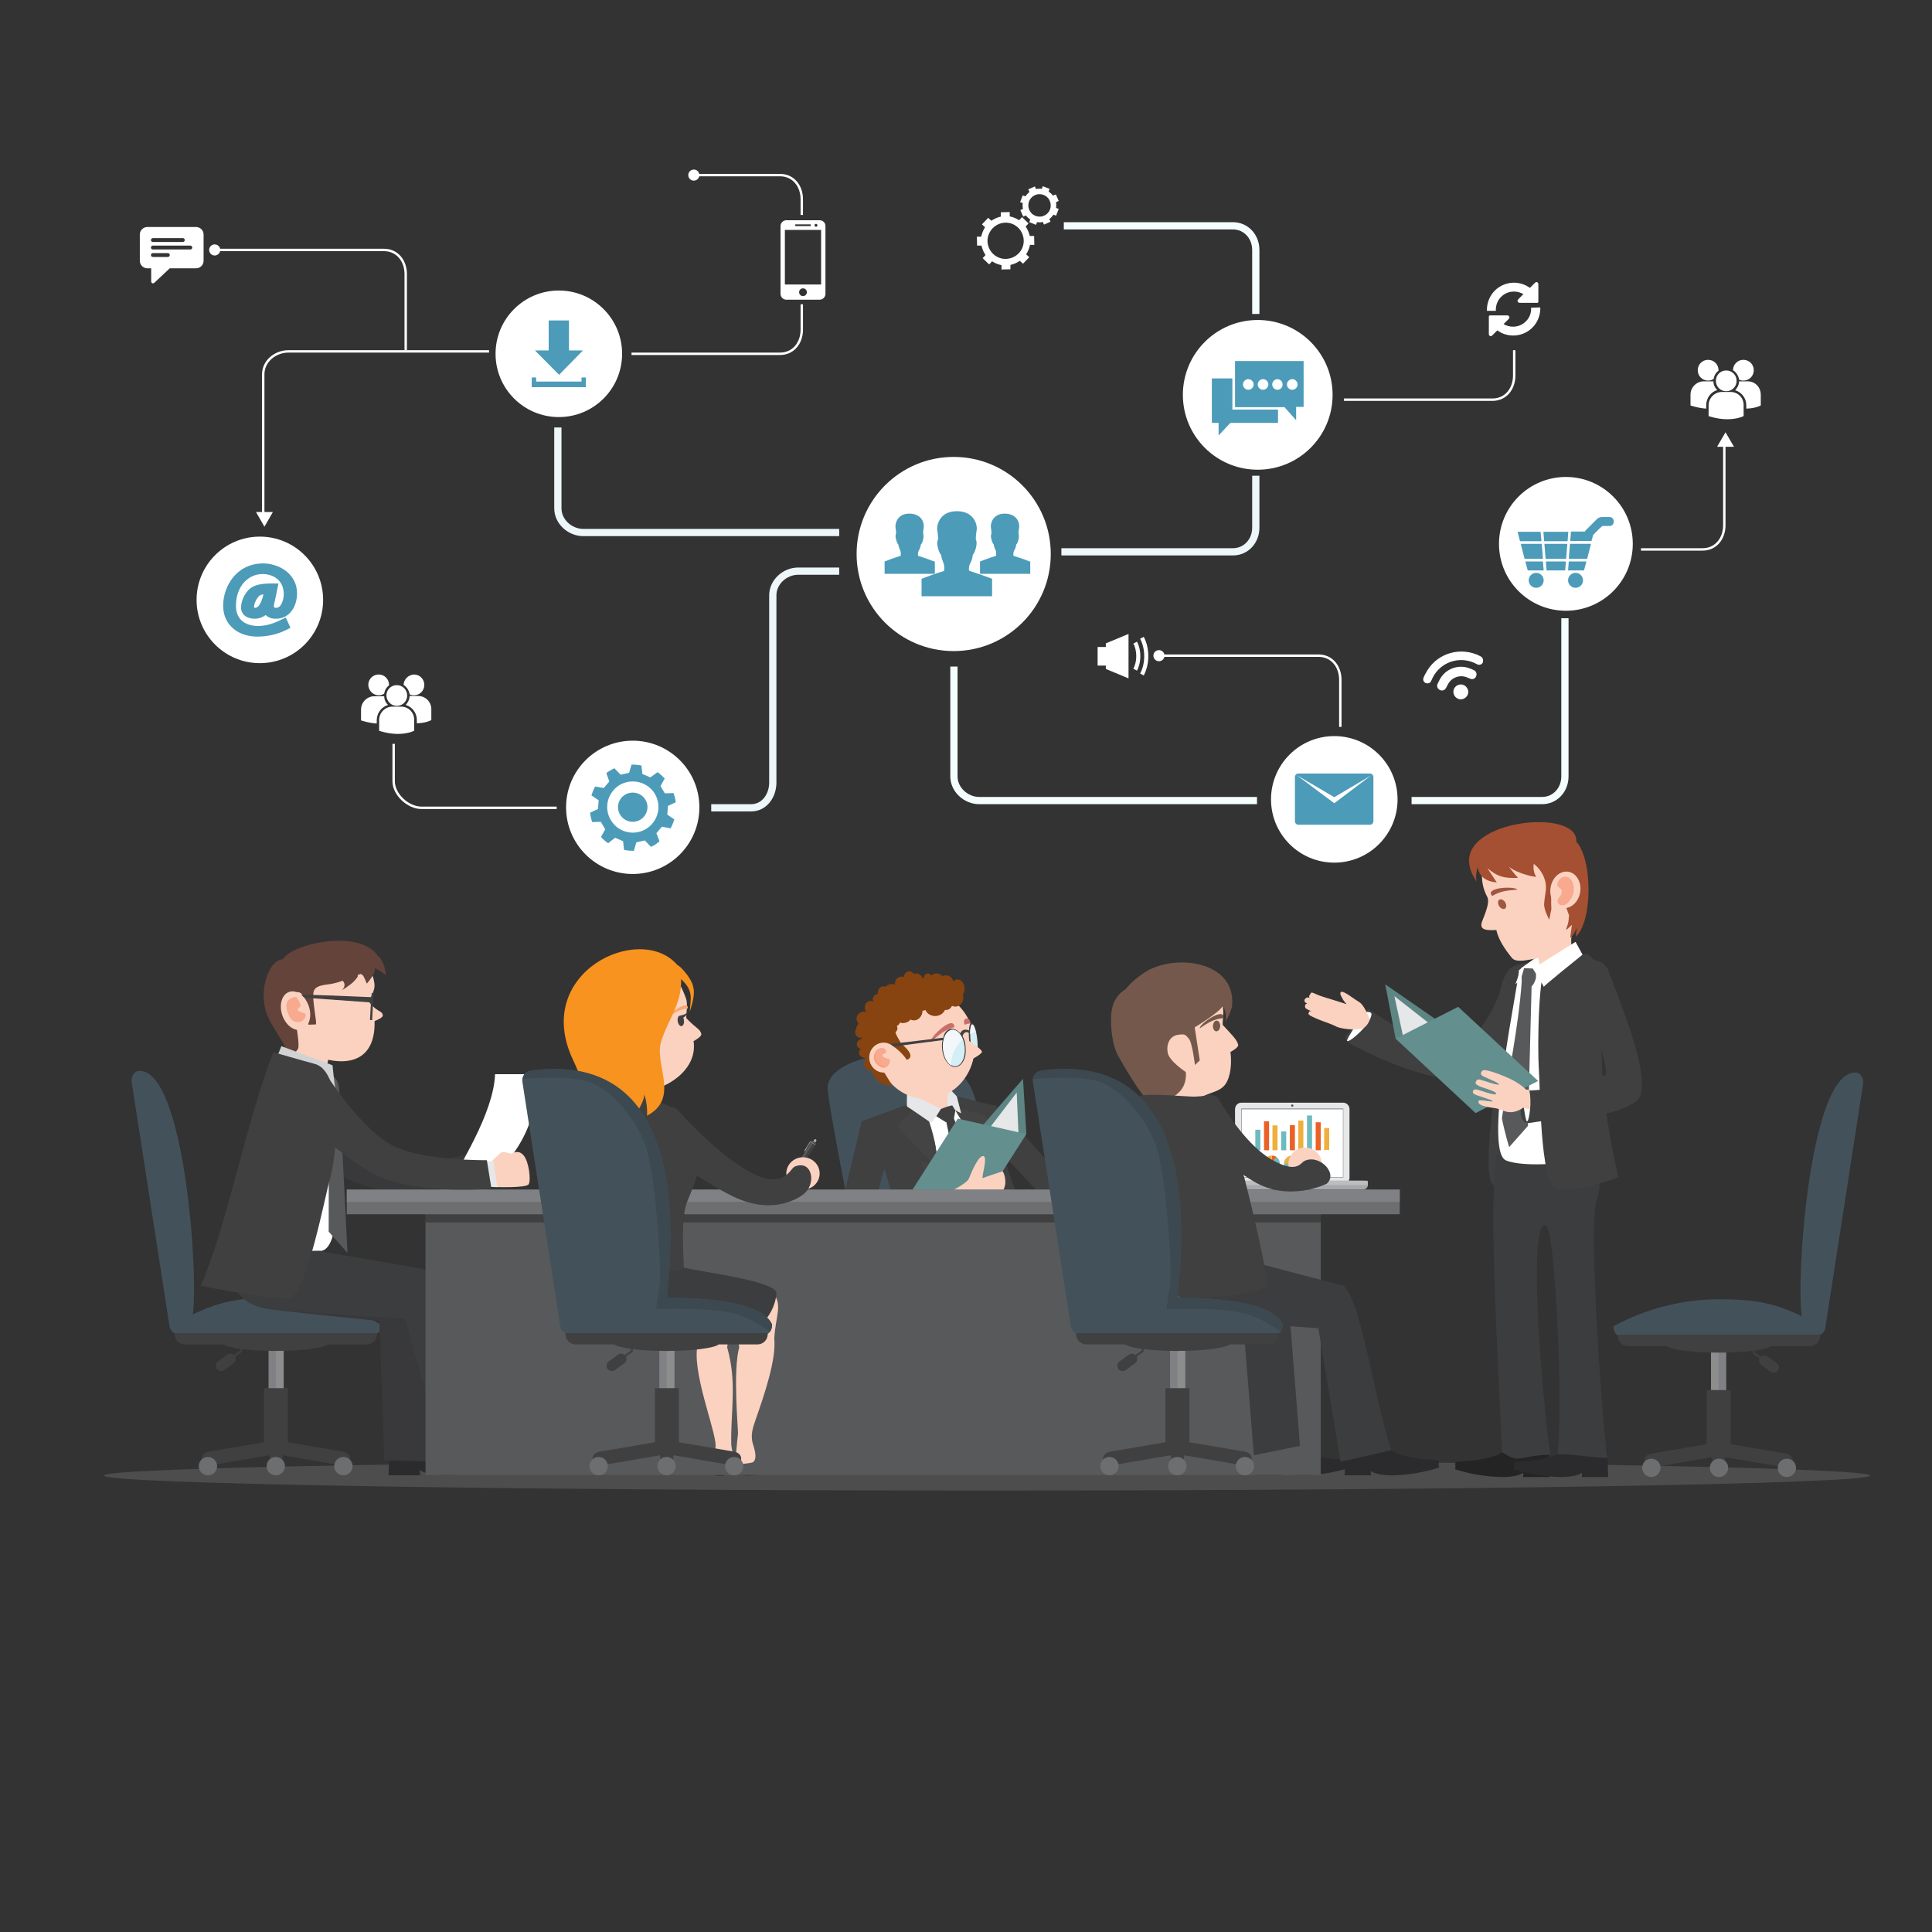 <?xml version="1.0" encoding="utf-8"?>
<!-- Generator: Adobe Illustrator 18.0.0, SVG Export Plug-In . SVG Version: 6.00 Build 0)  -->
<!DOCTYPE svg PUBLIC "-//W3C//DTD SVG 1.1//EN" "http://www.w3.org/Graphics/SVG/1.1/DTD/svg11.dtd">
<svg version="1.1" xmlns="http://www.w3.org/2000/svg" xmlns:xlink="http://www.w3.org/1999/xlink" x="0px" y="0px"
	 viewBox="0 0 800 800" enable-background="new 0 0 800 800" xml:space="preserve">
<rect x="0" y="0" width="800" height="800" fill="#333333" stroke="none"/>
<g id="background">
</g>
<g id="objects">
	<path id="XMLID_379_" fill-rule="evenodd" clip-rule="evenodd" fill="#4D4D4D" d="M408.7,617.2c201.4,0,365.6-2.8,365.6-6.2
		c0-3.4-164.2-6.2-365.6-6.2S43.1,607.6,43.1,611C43.1,614.4,207.3,617.2,408.7,617.2z"/>
	<path id="XMLID_317_" fill-rule="evenodd" clip-rule="evenodd" fill="#2B2A2C" d="M161.3,597c0,0.7-0.4,13.9-0.4,13.9l13.1,0
		l-0.2-2.2c5.3,3.7,19,1.6,20.9,1.3c6.9-0.9,13.1-3,13.1-3l-0.3-1.7c0,0,0.8-2-1.4-2.1c-16.2-0.8-23.7-3.9-24.6-8.5
		C181.6,594.3,161.3,597,161.3,597z"/>
	<path id="XMLID_312_" fill-rule="evenodd" clip-rule="evenodd" fill="#292426" d="M301.9,602.3c-2.9,0.6-2.4-3.9-5.8-4
		c0,0-2.4,4.4-0.7,6.6c0.5,0.2,0.4,1.2,1,1.3l0,4.8c0,0,3.2,0,3.4,0c0.2,0-0.1-3.1,0-3.8c0.1-0.7,0.1-0.3,0.1-0.5
		c0.5,0.1,1,0.1,1.4,0.2c0.1-0.1,4.2,3.6,4.2,3.5c3.1,0.9,5.8,0.5,7.4,0.4c1.6,0,4.8-2,4.1-2.1c-7.5-1.8-12-7.5-14.3-10.4
		C302.7,598,303.6,601.6,301.9,602.3z"/>
	<path id="XMLID_310_" fill-rule="evenodd" clip-rule="evenodd" fill="#332D2E" d="M311,602.2c-2.9,0.6-3-3.9-6.5-4
		c0,0-3.1,5.2-1.4,7.4c0.5,0.2,1.1,0.3,1.7,0.4l0,4.6c0,0,3.2,0,3.4,0c0.2,0-0.2-2.4,0-3.6c0-0.2,0.1-0.3,0.1-0.5
		c0.5,0.1,1,0.1,1.4,0.2c0.1-0.1,4.2,3.6,4.2,3.5c3.1,0.9,5.8,0.5,7.4,0.4c1.6,0,4.8-2,4.1-2.1c-7.5-1.8-11.3-7.2-13.6-10.1
		C311.8,598.2,312.8,601.5,311,602.2z"/>
	<path id="XMLID_302_" fill-rule="evenodd" clip-rule="evenodd" fill="#2B2A2C" d="M557.1,599.3c0,0.6-0.3,11.6-0.3,11.6l10.9,0
		l-0.1-1.8c4.4,3.1,15.8,1.3,17.4,1.1c5.7-0.8,10.9-2.5,10.9-2.5l-0.2-1.4c0,0,0.7-1.7-1.2-1.8c-13.5-0.6-19.8-3.2-20.4-7.1
		C574,597.1,557.1,599.3,557.1,599.3z"/>
	<path id="XMLID_301_" fill-rule="evenodd" clip-rule="evenodd" fill="#2B2A2C" d="M520.3,599.3c0,0.6-0.3,11.6-0.3,11.6l10.9,0
		l-0.1-1.8c4.4,3.1,15.8,1.3,17.4,1.1c5.7-0.8,10.9-2.5,10.9-2.5l-0.2-1.4c0,0,0.7-1.7-1.2-1.8c-13.5-0.6-19.8-3.2-20.4-7.1
		C537.1,597.1,520.3,599.3,520.3,599.3z"/>
	<path id="XMLID_222_" fill-rule="evenodd" clip-rule="evenodd" fill="#242424" d="M641.3,600c0,0.6,0.3,11.6,0.3,11.6l-10.9,0
		l0.1-1.8c-4.4,3.1-15.8,1.3-17.4,1.1c-5.7-0.8-10.9-2.5-10.9-2.5l0.2-1.4c0,0-0.7-1.7,1.2-1.8c13.5-0.6,19.8-3.2,20.4-7.1
		C624.4,597.8,641.3,600,641.3,600z"/>
	<path id="XMLID_221_" fill-rule="evenodd" clip-rule="evenodd" fill="#2B2A2C" d="M665.6,600c0,0.6,0.3,11.6,0.3,11.6l-10.9,0
		l0.1-1.8c-4.4,3.1-15.8,1.3-17.4,1.1c-5.7-0.8-10.9-2.5-10.9-2.5l0.2-1.4c0,0-0.7-1.7,1.2-1.8c13.5-0.6,19.8-3.2,20.4-7.1
		C648.7,597.8,665.6,600,665.6,600z"/>
	<g id="XMLID_380_">
		<g id="XMLID_537_">
			<path id="XMLID_569_" fill-rule="evenodd" clip-rule="evenodd" fill="#E6E7E8" d="M514,456.6h42.2c1.4,0,2.6,1.2,2.6,2.6v28.5
				c0,1.4-1.2,2.6-2.6,2.6H514c-1.4,0-2.6-1.2-2.6-2.6v-28.5C511.5,457.7,512.6,456.6,514,456.6z"/>
			<rect id="XMLID_568_" x="514" y="459.1" fill-rule="evenodd" clip-rule="evenodd" fill="#839CA9" width="42.2" height="28.5"/>
			<path id="XMLID_567_" fill-rule="evenodd" clip-rule="evenodd" fill="#A6A8AB" d="M505.7,488.9h58.9c1,0,1.8,0.8,1.8,1.8
				c0,1-0.8,1.8-1.8,1.8h-58.9c-1,0-1.8-0.8-1.8-1.8C503.8,489.8,504.7,488.9,505.7,488.9z"/>
			<circle id="XMLID_566_" fill-rule="evenodd" clip-rule="evenodd" fill="#6D6E70" cx="535.1" cy="457.8" r="0.5"/>
			<path id="XMLID_565_" fill-rule="evenodd" clip-rule="evenodd" fill="#BBBDBF" d="M503.8,490.7h62.6v-1.4c0-0.2-0.2-0.4-0.4-0.4
				h-61.8c-0.2,0-0.4,0.2-0.4,0.4V490.7z"/>
			<path id="XMLID_564_" fill-rule="evenodd" clip-rule="evenodd" fill="#929497" d="M527.4,488.9h15.5v0.1c0,0.2-0.2,0.4-0.4,0.4
				h-14.7C527.6,489.4,527.4,489.2,527.4,488.9L527.4,488.9z"/>
			<circle id="XMLID_563_" fill-rule="evenodd" clip-rule="evenodd" fill="#404041" cx="535.1" cy="457.8" r="0.3"/>
			<rect id="XMLID_562_" x="514" y="459.1" fill-rule="evenodd" clip-rule="evenodd" fill="#58595B" width="42.2" height="28.5"/>
			<rect id="XMLID_561_" x="514.1" y="459.3" fill-rule="evenodd" clip-rule="evenodd" fill="#FFFFFF" width="42" height="28.2"/>
			<g id="XMLID_551_">
				<rect id="XMLID_560_" x="519.8" y="467.8" fill-rule="evenodd" clip-rule="evenodd" fill="#6DBABF" width="2.1" height="8.5"/>
				<rect id="XMLID_559_" x="523.4" y="464.3" fill-rule="evenodd" clip-rule="evenodd" fill="#EB6026" width="2.1" height="12"/>
				<rect id="XMLID_558_" x="526.9" y="466" fill-rule="evenodd" clip-rule="evenodd" fill="#EFAF3E" width="2.1" height="10.3"/>
				<rect id="XMLID_557_" x="530.5" y="468.5" fill-rule="evenodd" clip-rule="evenodd" fill="#6DBABF" width="2.1" height="7.8"/>
				<rect id="XMLID_556_" x="534.1" y="465.9" fill-rule="evenodd" clip-rule="evenodd" fill="#EB6026" width="2.1" height="10.4"/>
				<rect id="XMLID_555_" x="537.6" y="464" fill-rule="evenodd" clip-rule="evenodd" fill="#EFAF3E" width="2.1" height="12.3"/>
				<rect id="XMLID_554_" x="541.2" y="461.9" fill-rule="evenodd" clip-rule="evenodd" fill="#6DBABF" width="2.1" height="14.4"/>
				<rect id="XMLID_553_" x="544.8" y="464.7" fill-rule="evenodd" clip-rule="evenodd" fill="#EB6026" width="2.1" height="11.6"/>
				<rect id="XMLID_552_" x="548.3" y="467.1" fill-rule="evenodd" clip-rule="evenodd" fill="#EFAF3E" width="2.1" height="9.1"/>
			</g>
			<g id="XMLID_538_">
				<g id="XMLID_547_">
					<path id="XMLID_550_" fill-rule="evenodd" clip-rule="evenodd" fill="#EB6026" d="M526.6,481.9l2-2.8c-0.5-0.4-1.2-0.6-1.9-0.6
						l0,0L526.6,481.9L526.6,481.9z"/>
					<path id="XMLID_549_" fill-rule="evenodd" clip-rule="evenodd" fill="#EFAF3E" d="M526.6,481.9l0.1-3.4
						c-1.9-0.1-3.4,1.4-3.5,3.3L526.6,481.9z"/>
					<path id="XMLID_548_" fill-rule="evenodd" clip-rule="evenodd" fill="#6DBABF" d="M526.6,481.9l-3.4-0.1
						c-0.1,1.9,1.4,3.4,3.3,3.5c1.9,0.1,3.4-1.4,3.5-3.3c0-1.2-0.5-2.2-1.4-2.9L526.6,481.9L526.6,481.9z"/>
				</g>
				<g id="XMLID_543_">
					<path id="XMLID_546_" fill-rule="evenodd" clip-rule="evenodd" fill="#6DBABF" d="M540.3,481.8c-0.1,1.9,1.4,3.4,3.3,3.5
						c1.9,0.1,3.4-1.4,3.5-3.3c0-1.2-0.5-2.2-1.4-2.9c-0.5-0.4-1.2-0.6-1.9-0.6l0,0C541.9,478.5,540.3,479.9,540.3,481.8z"/>
					<path id="XMLID_545_" fill-rule="evenodd" clip-rule="evenodd" fill="#EB6026" d="M546.5,480.1l-2.9,1.9l0.9,3.2
						c1.4-0.4,2.4-1.6,2.4-3.2C547.1,481.3,546.9,480.7,546.5,480.1z"/>
					<path id="XMLID_544_" fill-rule="evenodd" clip-rule="evenodd" fill="#EFAF3E" d="M543.7,482l2.9-1.9c-0.6-0.9-1.6-1.5-2.8-1.6
						c-0.9,0-1.7,0.3-2.3,0.8L543.7,482L543.7,482z"/>
				</g>
				<g id="XMLID_539_">
					<path id="XMLID_542_" fill-rule="evenodd" clip-rule="evenodd" fill="#6DBABF" d="M531.7,481.8c-0.1,1.9,1.4,3.4,3.3,3.5
						c1.9,0.1,3.4-1.4,3.5-3.3c0-1.2-0.5-2.2-1.4-2.9c-0.5-0.4-1.2-0.6-1.9-0.6l0,0C533.4,478.5,531.8,479.9,531.7,481.8z"/>
					<path id="XMLID_541_" fill-rule="evenodd" clip-rule="evenodd" fill="#EFAF3E" d="M531.7,481.8l3.4,0.1l0,0l0,0l-1-3.3
						C532.8,479.1,531.8,480.3,531.7,481.8z"/>
					<path id="XMLID_540_" fill-rule="evenodd" clip-rule="evenodd" fill="#EB6026" d="M534.2,478.7l1,3.3l0,0l2.3,2.4
						c0.6-0.6,1-1.4,1.1-2.4c0-1.1-0.4-2-1.2-2.7c-0.6-0.5-1.3-0.8-2.1-0.8C534.9,478.5,534.5,478.6,534.2,478.7z"/>
				</g>
			</g>
		</g>
		<path id="XMLID_536_" fill-rule="evenodd" clip-rule="evenodd" fill="#39383A" d="M119.7,454.8c0.1,0,25.7,22.5,41.2,26.2
			c13.8,3.3,37.5-4.9,37.5-4.8l5.8,10.7c-0.1,0-30.5,9.7-49.5,5.1c-17.3-4.2-42.3-21.6-42.4-21.6
			C103.8,465.5,112.4,451.4,119.7,454.8z"/>
		<path id="XMLID_535_" fill-rule="evenodd" clip-rule="evenodd" fill="#43525A" d="M413.1,504.7c0,0-5.7-45-11.5-55.2
			c-11.1-19.9-57.9-14.4-58.9,0.6c-0.3,4.8,11.1,62,11.1,62L413.1,504.7z"/>
		<path id="XMLID_534_" fill-rule="evenodd" clip-rule="evenodd" fill="#FFFFFF" d="M421.2,506.2c0,0-20-47.6-20.5-50.2
			c-0.4-2.6-22.3-1-30,4.3c-7.7,5.3,6.9,55,6.9,55L421.2,506.2z"/>
		<path id="XMLID_533_" fill-rule="evenodd" clip-rule="evenodd" fill="#404041" d="M412.4,457.8c-2.1-0.2-17.2-4.1-17.2-4.1l-0.3,5
			c0,0,7.8,11.3,11.4,21c3.6,9.7,6.3,21.8,6.3,21.8h10.9c0,0-4.7-12.1-7.8-23c6.9,7.3,15.8,16.8,15.8,16.8s12.7-1.2,12.7-2
			c0-0.8-23.1-26.7-23.1-26.7L412.4,457.8z"/>
		<path id="XMLID_532_" fill-rule="evenodd" clip-rule="evenodd" fill="#444444" d="M394.7,458.3c1.5,0.4,13.8,3.8,13.8,3.8
			l0.6,16.1l3-1.5l2.3,21.4c0,0-1.3,0.5-2.3-0.9c-1.1-1.5-7-17.5-9.3-23.7C400.5,467.4,394.7,458.3,394.7,458.3z"/>
		<path id="XMLID_531_" fill-rule="evenodd" clip-rule="evenodd" fill="#404041" d="M391.4,462.4c0,0,7.9,38,7.9,38.6
			c0,0.6,9.8,4.4,9.8,4.4l1.4-6.1l-16.2-37.7L391.4,462.4z"/>
		<path id="XMLID_530_" fill-rule="evenodd" clip-rule="evenodd" fill="#FBD2C0" d="M391.9,449.5l2.3,7.5c0,0-1.5,2.8-2,3.1
			c-0.5,0.3-7.7-0.5-9.4-0.9c-1.7-0.5-5.4-2.7-5.3-3c0.2-0.3,0.1-4.7,0.1-4.7L391.9,449.5z"/>
		<path id="XMLID_529_" fill-rule="evenodd" clip-rule="evenodd" fill="#404041" d="M387.1,501.6c0,0,1.8-22-0.1-28.8
			c-1.9-6.7-3.6-10.5-3.4-11.9c0.2-1.4-7.4-3.7-7.4-3.7l-19.4,7.1l-8.5,35.5c0,0,14.1,5.3,13.2,4.2c-0.9-1.1,4.7-20.1,4.7-20.1
			s6,21.5,6.8,21.5C373.8,505.3,387.1,501.6,387.1,501.6z"/>
		<path id="XMLID_528_" fill-rule="evenodd" clip-rule="evenodd" fill="#444444" d="M381.8,456.2c-1.1,1.1-10.5,10-10.5,10
			l15.4,16.1l-5.4-1.4l6.9,17.4c0,0,2.5,1.1,2.7-0.7c0.2-1.8-2.7-18.4-3.9-24.9C385.8,466.3,381.8,456.2,381.8,456.2z"/>
		<polygon id="XMLID_527_" fill-rule="evenodd" clip-rule="evenodd" fill="#5D8584" points="392.3,482.9 423.6,446.7 425,469.6 		
			"/>
		<path id="XMLID_526_" fill-rule="evenodd" clip-rule="evenodd" fill="#E6E7E8" d="M421.8,470.9l-0.8-18.5l-20.9,27.3l0.6,21.9
			C407.5,490.5,413.9,481.5,421.8,470.9z"/>
		<polygon id="XMLID_525_" fill-rule="evenodd" clip-rule="evenodd" fill="#638F8E" points="396.6,463.2 425,469.6 400.7,507.6 
			372.3,501.3 		"/>
		<path id="XMLID_524_" fill-rule="evenodd" clip-rule="evenodd" fill="#FBD2C0" d="M387.5,496.3c0,0,12.7-5.6,13.7-8.3
			c1.1-2.7,4-9.7,6-9.3c2,0.4-1.1,9.4-0.2,9.1c0.9-0.4,8.2-2.8,8.2-2.8s1.1,1.5,1.1,4.6c0,3.1-3,6.9-4.6,8.1
			c-1.5,1.2-7.3,1.8-9.2,1.9c-1.9,0.1-5,1.7-5.9,2C395.8,501.8,387.5,496.3,387.5,496.3z"/>
		<path id="XMLID_523_" fill-rule="evenodd" clip-rule="evenodd" fill="#E6E7E8" d="M375.6,452.2c0,0-0.2,6,0,6s10,6.8,10,6.8
			l4.2-5.7L375.6,452.2z"/>
		<path id="XMLID_522_" fill-rule="evenodd" clip-rule="evenodd" fill="#E6E7E8" d="M398,461c-0.5-0.3-5.7-2.8-5.7-2.8l0.2-8.1
			l3.7,3.9L398,461z"/>
		<g id="XMLID_509_">
			<path id="XMLID_521_" fill-rule="evenodd" clip-rule="evenodd" fill="#43525A" d="M79.8,544.3c11.7-5.6,19.9-7,34.7-7
				c14.8,0,30.5,4.1,43.3,11.2l0,0c0,2.2-1.2,4-2.6,4H74.7l0,0l0,0c-2.1,0.3-4.2-1.2-4.5-3.3L54.5,447.9c-0.3-2.1,1.1-4.5,3.3-4.5
				C76.5,443.4,82.3,528.7,79.8,544.3z"/>
			<g id="XMLID_510_">
				<path id="XMLID_520_" fill-rule="evenodd" clip-rule="evenodd" fill="#404041" d="M97.4,561.7c0.5,0.9,0.2,2.1-0.7,2.8l-3.8,2.8
					c-1,0.7-2.4,0.5-3.1-0.4l0,0c-0.7-1-0.5-2.4,0.4-3.1l3.8-2.8c0.9-0.7,2.1-0.6,2.8,0.1l2.6-1.8l0.3-3.5l0.8,0.1l-0.3,3.7l0,0.2
					l-0.2,0.1L97.4,561.7z"/>
				<rect id="XMLID_519_" x="111.2" y="554" fill-rule="evenodd" clip-rule="evenodd" fill="#808184" width="6.3" height="25.4"/>
				<rect id="XMLID_518_" x="114.3" y="554" fill-rule="evenodd" clip-rule="evenodd" fill="#8D8D8D" width="3.1" height="25.4"/>
				<path id="XMLID_517_" fill-rule="evenodd" clip-rule="evenodd" fill="#404041" d="M156.1,552c0,0.1,0,0.3,0,0.4l0,0
					c0,2.4-1.9,4.3-4.3,4.3h-16c-1.8,1.5-10.8,2.7-21.6,2.7s-19.7-1.2-21.6-2.7h-16c-2.4,0-4.3-1.9-4.3-4.3l0,0c0-0.1,0-0.3,0-0.4
					H156.1z"/>
				<g id="XMLID_511_">
					<path id="XMLID_516_" fill-rule="evenodd" clip-rule="evenodd" fill="#404041" d="M109.3,574.8h9.9v22.4l22.9,3.9
						c1.6,0.3,2.9,1.3,2.9,2.9v0c0,1.6-1.3,3.1-2.9,2.9l-25-4.3h-5.7l-25,4.3c-1.6,0.3-2.9-1.3-2.9-2.9v0c0-1.6,1.3-2.6,2.9-2.9
						l22.9-3.9V574.8z"/>
					<path id="XMLID_515_" fill-rule="evenodd" clip-rule="evenodd" fill="#6D6E70" d="M86.1,610.9c2.1,0,3.8-1.7,3.8-3.8
						c0-2.1-1.7-3.8-3.8-3.8c-2.1,0-3.8,1.7-3.8,3.8C82.2,609.1,84,610.9,86.1,610.9z"/>
					<path id="XMLID_514_" fill-rule="evenodd" clip-rule="evenodd" fill="#6D6E70" d="M142.2,610.9c2.1,0,3.8-1.7,3.8-3.8
						c0-2.1-1.7-3.8-3.8-3.8c-2.1,0-3.8,1.7-3.8,3.8C138.3,609.1,140.1,610.9,142.2,610.9z"/>
					<polygon id="XMLID_513_" fill-rule="evenodd" clip-rule="evenodd" fill="#404041" points="110.8,597.2 114.3,597.2 
						117.8,597.2 116.5,607.3 114.3,607.3 112.1,607.3 					"/>
					<path id="XMLID_512_" fill-rule="evenodd" clip-rule="evenodd" fill="#6D6E70" d="M114.2,610.9c2.1,0,3.8-1.7,3.8-3.8
						c0-2.1-1.7-3.8-3.8-3.8c-2.1,0-3.8,1.7-3.8,3.8C110.3,609.1,112.1,610.9,114.2,610.9z"/>
				</g>
			</g>
		</g>
		<path id="XMLID_508_" fill-rule="evenodd" clip-rule="evenodd" fill="#39383A" d="M97.2,518.5c-1.4,3.4-0.9,6.5,1.1,12.7
			c2,6.2,7,10,15,11.1c7.9,1.1,43.8,4.7,43.8,4.7l2,57.7l23.1,0.6c-1.1-17.1,1.7-73.6-18.6-77.8l-31.5-9.5L97.2,518.5z"/>
		<path id="XMLID_507_" fill-rule="evenodd" clip-rule="evenodd" fill="#3C3D3E" d="M95.4,518.3c-1.4,3.4-0.9,6.5,1.1,12.7
			c2,6.2,7,10,15,11.1c7.9,1.1,56.2,3.9,56.2,3.9l17.1,60.8l18.3-2c-1.1-17.1-8.9-75.4-29.3-79.6l-43.5-7.5L95.4,518.3z"/>
		
			<rect id="XMLID_506_" x="176.2" y="505.3" fill-rule="evenodd" clip-rule="evenodd" fill="#58595B" width="370.7" height="105.5"/>
		<path id="XMLID_505_" fill-rule="evenodd" clip-rule="evenodd" fill="#FBD2C0" d="M305.2,534.9c-1.2,5.6-1.1,10.1,0.9,23
			c-2.7,9.5-0.4,34.6-0.5,35.6c-0.4,4-1.1,9.6-0.7,11.8c0.3,1.7,6.5,0.3,6.5,0.3s2.8-0.4,0.5-7.2c-1.3-3.9-0.3-6.9,1.1-10.9
			c3.7-10.5,8.5-24.9,7.6-33.2c0.5-9.1,3.5-14-0.3-18.5C320.3,530.9,305.2,534.9,305.2,534.9z"/>
		<path id="XMLID_504_" fill-rule="evenodd" clip-rule="evenodd" fill="#FBD2C0" d="M302,534.9c1.2,5.6,1.1,10.1-0.9,23
			c4.2,14.8,1.4,26,1.7,40.2c0.4,4,0.9,2.8,0.5,5c-0.3,1.7-6.5,0.3-6.5,0.3s-2.8,3.1-0.6-3.7c1.4-4.3-9-28.7-7.6-41.1
			c1-9.2-4.6-16.6-4.5-22.4C284.2,531.4,302,534.9,302,534.9z"/>
		<rect id="XMLID_503_" x="176.2" y="501.6" fill-rule="evenodd" clip-rule="evenodd" fill="#404041" width="370.7" height="4.6"/>
		<g id="XMLID_500_">
			<rect id="XMLID_502_" x="143.6" y="492.6" fill-rule="evenodd" clip-rule="evenodd" fill="#6D6E70" width="436" height="10.2"/>
			<rect id="XMLID_501_" x="143.6" y="492.6" fill-rule="evenodd" clip-rule="evenodd" fill="#808184" width="436" height="5.1"/>
		</g>
		<path id="XMLID_499_" fill-rule="evenodd" clip-rule="evenodd" fill="#FBD2C0" d="M476.1,404.6c14.3-7.1,24.5-4.3,30.1,11.8
			c0.8,2.2-0.1,7,0.1,8c3.8,4.1,5.9,6.1,6.4,8.2c0.2,0.9-1.7,2.2-3.2,3c0.6,4.3,0.2,10.3-2.2,13.5c-2.1,2.8-5.6,3.1-9,4.8
			c-11.3,5.6-25.9-2.3-31.9-15.4C460.4,425.3,464.8,410.1,476.1,404.6z"/>
		<path id="XMLID_498_" fill-rule="evenodd" clip-rule="evenodd" fill="#74584B" d="M506.6,421.6c0.6-5-10.1,2.5-9.8,4.2
			C500.1,423.6,502.5,421.9,506.6,421.6z"/>
		<path id="XMLID_497_" fill-rule="evenodd" clip-rule="evenodd" fill="#74584B" d="M510.2,416.1c-0.2,2.9-3.1,7.6-2.8,7.1
			c0.2-0.5,0.7-4.3-1.1-6.6c-1.6,2.8-11.6,8.8-11.6,8.8l2.1,13.7l-2,1.9c0,0-1.1-9.5-2.6-11c-1.4-1.4-1.1-2-4.5-1.5
			c-3.3,0.5-4.8,3.8-4.2,7.3c0.5,3.5,7.5,8.1,7.5,8.1s0.6,3.9-1.7,7.1c-2.3,3.2-6.2,4.5-6.2,4.5s-6.6,0.3-8.6-0.9
			c-2-1.2-8.6-12.2-11.5-17.4c-2.9-5.1-3.8-16.5-2.1-21.2c1.7-4.7,5.1-6.3,5.1-6.3s2.3-3.2,7.3-6.6
			C485.5,394.5,511.7,397.6,510.2,416.1z"/>
		<polygon id="XMLID_496_" fill-rule="evenodd" clip-rule="evenodd" fill="#3C3D3E" points="513.5,531.9 519.2,602.6 538.3,598.7 
			533.1,533.1 		"/>
		<path id="XMLID_495_" fill-rule="evenodd" clip-rule="evenodd" fill="#3C3D3E" d="M486.9,522.3c-1.1,3.4-0.7,6.5,0.9,12.7
			c1.7,6.2,5.7,10,12.2,11.1c6.5,1.1,45.9,3.9,45.9,3.9l9.2,55.3l21.1-4.8c-6.7-18.6-12.6-62.5-19.9-68.1l-40.9-10.7L486.9,522.3z"
			/>
		<path id="XMLID_494_" fill-rule="evenodd" clip-rule="evenodd" fill="#404041" d="M471.7,454c2.2-1.6,21,0.2,22.9,0.1l7.7-0.5
			l4.7,6.9c5.4,11.2,19.1,71.2,17.7,72c-12.7,7.2-49.2,4.3-52.6,1.6C468.8,531.4,471.7,454,471.7,454z"/>
		<g id="XMLID_480_">
			<path id="XMLID_493_" fill-rule="evenodd" clip-rule="evenodd" fill="#43525A" d="M487.8,537.3c1.5,0.3,38.3-0.9,43.3,11.2l0,0
				c0,2.2-1.2,4-2.6,4h-80.6l0,0l0,0c-2.1,0.3-4.2-1.2-4.5-3.3l-15.7-101.3c-0.3-2.1,1.1-4.2,3.3-4.5
				C506.1,433.1,486.3,537,487.8,537.3z"/>
			<path id="XMLID_492_" fill-rule="evenodd" clip-rule="evenodd" fill="#3D4950" d="M487.8,537.3c1.5,0.3,38.3-0.9,43.3,11.2l0,0
				c0,1.2-0.3,2.2-0.9,2.9c-2.7-2-7.4-5-13.3-7c-9.8-3.3-33.8-2.3-33.8-2.3s0.5-5.3,1.4-10c0.9-4.7-1.5-44.9-5.7-57.3
				c-4.2-12.4-15.7-25.1-25.2-27.3c-9.5-2.3-25.8-0.7-25.8-0.7c0.2-1.7,1.5-3.2,3.3-3.5C506.1,433.1,486.3,537,487.8,537.3z"/>
			<g id="XMLID_481_">
				<path id="XMLID_491_" fill-rule="evenodd" clip-rule="evenodd" fill="#404041" d="M470.7,561.7c0.5,0.9,0.2,2.1-0.7,2.8
					l-3.8,2.8c-1,0.7-2.4,0.5-3.1-0.4l0,0c-0.7-1-0.5-2.4,0.4-3.1l3.8-2.8c0.9-0.7,2.1-0.6,2.8,0.1l2.6-1.8l0.3-3.5l0.8,0.1
					l-0.3,3.7l0,0.2l-0.2,0.1L470.7,561.7z"/>
				<rect id="XMLID_490_" x="484.5" y="554" fill-rule="evenodd" clip-rule="evenodd" fill="#808184" width="6.3" height="25.4"/>
				<rect id="XMLID_489_" x="487.6" y="554" fill-rule="evenodd" clip-rule="evenodd" fill="#8D8D8D" width="3.1" height="25.4"/>
				<path id="XMLID_488_" fill-rule="evenodd" clip-rule="evenodd" fill="#404041" d="M529.4,552c0,0.1,0,0.3,0,0.4l0,0
					c0,2.4-1.9,4.3-4.3,4.3h-16c-1.8,1.5-10.8,2.7-21.6,2.7c-10.8,0-19.7-1.2-21.6-2.7h-16c-2.4,0-4.3-1.9-4.3-4.3l0,0
					c0-0.1,0-0.3,0-0.4H529.4z"/>
				<g id="XMLID_482_">
					<path id="XMLID_487_" fill-rule="evenodd" clip-rule="evenodd" fill="#404041" d="M482.6,574.8h9.9v22.4l22.9,3.9
						c1.6,0.3,2.9,1.3,2.9,2.9v0c0,1.6-1.3,3.1-2.9,2.9l-25-4.3h-5.7l-25,4.3c-1.6,0.3-2.9-1.3-2.9-2.9v0c0-1.6,1.3-2.6,2.9-2.9
						l22.9-3.9V574.8z"/>
					<path id="XMLID_486_" fill-rule="evenodd" clip-rule="evenodd" fill="#6D6E70" d="M459.4,610.9c2.1,0,3.8-1.7,3.8-3.8
						c0-2.1-1.7-3.8-3.8-3.8c-2.1,0-3.8,1.7-3.8,3.8C455.5,609.1,457.3,610.9,459.4,610.9z"/>
					<path id="XMLID_485_" fill-rule="evenodd" clip-rule="evenodd" fill="#6D6E70" d="M515.5,610.9c2.1,0,3.8-1.7,3.8-3.8
						c0-2.1-1.7-3.8-3.8-3.8c-2.1,0-3.8,1.7-3.8,3.8C511.6,609.1,513.4,610.9,515.5,610.9z"/>
					<polygon id="XMLID_484_" fill-rule="evenodd" clip-rule="evenodd" fill="#404041" points="484.1,597.2 487.6,597.2 
						491.1,597.2 489.8,607.3 487.6,607.3 485.4,607.3 					"/>
					<path id="XMLID_483_" fill-rule="evenodd" clip-rule="evenodd" fill="#6D6E70" d="M487.5,610.9c2.1,0,3.8-1.7,3.8-3.8
						c0-2.1-1.7-3.8-3.8-3.8c-2.1,0-3.8,1.7-3.8,3.8C483.6,609.1,485.3,610.9,487.5,610.9z"/>
				</g>
			</g>
		</g>
		<path id="XMLID_479_" fill-rule="evenodd" clip-rule="evenodd" fill="#FFFFFF" d="M126,439.4c0,0-15.7-8.5-19.7,28.9
			c-2.1,19.3-20.1,50.1-10.8,50.2l36.7-0.6c3.2,0.7,7.4-4.5,6.6-19.7C137.6,475.7,147.3,442.8,126,439.4z"/>
		<path id="XMLID_478_" fill-rule="evenodd" clip-rule="evenodd" fill="#58595B" d="M138.1,445.6c-0.2,0.1,2.1,1.3,2.3,5.2
			c1,17.9,3.5,68,3.5,68l-7.8-8.8l0.1-63.8L138.1,445.6z"/>
		<path id="XMLID_477_" fill-rule="evenodd" clip-rule="evenodd" fill="#FBD2C0" d="M137,435.1c-0.8,0.7-2.3,10.2-2.3,10.2
			l-14.5-5.5l3.1-9.6L137,435.1z"/>
		<path id="XMLID_476_" fill-rule="evenodd" clip-rule="evenodd" fill="#FBD2C0" d="M126.3,392.5c11.6-3.9,26.7,1.3,28.7,14.5
			c0.6,3.7-2.3,6.3-2,8.1c3.2,4.1,5.3,3.3,5.5,5.3c0.1,0.9-1.9,1.8-3.4,2.4c0.8,29.8-37.4,13.2-42-0.4
			C108.8,409.9,114.7,396.5,126.3,392.5z"/>
		<path id="XMLID_475_" fill-rule="evenodd" clip-rule="evenodd" fill="#64433B" d="M156.4,395.7c3.4,2.8,3.4,8.9,3.2,8.2
			c-0.3-0.8-2.6-2.2-4.5-3c0.1,0.3,0.1-0.8,0.1,0.9c0,1.7-3.3,5.5-3.3,5.5s-0.5-1.2-1.1-2.5c-0.6-1.3-1-1.3-1.6-1.5
			c-0.3,0.1-0.7,0.3-1.1,0.5c0,0.5,0.4,0.4-1.3,2.3c-1.7,1.9-6,4.4-5.6,4.2c0.4-0.1,2.6-2.2,0.7-4.2c-1.3,0.4-0.9,0.4-3.7,1.1
			c-2.9,0.7-7,0.4-8.2,3c-1.2,2.6,1.6,14.1,0.7,14c-0.8,0-3,0.1-3,0.1s-0.2-8.3-1.6-11c-1.4-2.7-2.9-3.5-6.4-0.9
			c-5.2,3.9-1.2,10.7,3.2,13.7c0,0,1.2,6.9,0.5,8.2c-0.7,1.3-2.8,2.8-2.5,2.6c0.3-0.3-0.3-2.4-0.3-2.4l-1.5,1.5c0,0-1.3-2.2-1.2-2.8
			c0.1-0.6-4.9-7.5-7.1-12.5c-4.2-9.8,0.4-23.4,6.4-23.5C120.7,390.8,148.7,384.5,156.4,395.7z"/>
		<path id="XMLID_474_" fill-rule="evenodd" clip-rule="evenodd" fill="#404041" d="M154.8,411.2l-0.9,0l-0.1,1.7
			c-4.9-0.2-29.3-1.3-29.7-0.9c-0.5,0.5,0.3,1,0.3,1l29.2,2.1l-0.4,7.3l0.9,0l0.5-9.6l0,0L154.8,411.2z"/>
		
			<ellipse id="XMLID_473_" transform="matrix(-0.32 -0.947 0.947 -0.32 -234.556 668.354)" fill-rule="evenodd" clip-rule="evenodd" fill="#FBD2C0" cx="122.5" cy="418.3" rx="8.2" ry="5.8"/>
		<path id="XMLID_472_" fill-rule="evenodd" clip-rule="evenodd" fill="#F8A98E" d="M122.3,412.8c-0.4,0.1-2.7,0.4-3.5,2.4
			c-0.8,2,0.9,6.5,2.4,7.4c1.5,0.9,3.5,0.9,4.6-0.4c1-1.3,1.1-2.5-0.2-2.8c-1.3-0.4-2.4-0.7-2.3-1.4c0.2-0.7,0.8-0.7,1.1-1.4
			c0.3-0.7-0.5-2-1.2-3C122.7,412.6,122.3,412.8,122.3,412.8z"/>
		<path id="XMLID_471_" fill-rule="evenodd" clip-rule="evenodd" fill="#D0D2D3" d="M114.1,438.7c0.6-0.8,2.4-5.5,2.4-5.5l21.2,7.9
			c0,0,1,11,1.6,10.8C139.9,451.6,114.1,438.7,114.1,438.7z"/>
		<path id="XMLID_470_" fill-rule="evenodd" clip-rule="evenodd" fill="#404041" d="M83.1,532.4c0,0,29.7,6.1,36.8,5
			c7-1.1,14.8-42.8,16.9-50c2.4-8.1,6.2-43.5-6.6-46.9c-4.2-1.1-17-4.8-17-4.8C101.6,465.3,94,507.9,83.1,532.4z"/>
		<path id="XMLID_469_" fill-rule="evenodd" clip-rule="evenodd" fill="#FFFFFF" d="M207.7,484.4c0.8-1.8,8.3-9.4,11.8-20.1
			c3.5-10.7,3.6-19.5,3.6-19.5h-18.1c-0.6,16.8-16.3,39.7-15.3,40.3C190.8,485.7,207.7,484.4,207.7,484.4z"/>
		<path id="XMLID_468_" fill-rule="evenodd" clip-rule="evenodd" fill="#FBD2C0" d="M202.5,481.6c1-0.3,4.1-3.9,5.1-4.4
			c1.1-0.5,3.6,0.5,4,0.5c0.4,0.1,2.9-2,5.2,0.7c2.3,2.7,3.1,10.5,2.1,12c-1,1.5-12.5,1.2-14.3,1.1
			C202.9,491.5,202.5,481.6,202.5,481.6z"/>
		<path id="XMLID_467_" fill-rule="evenodd" clip-rule="evenodd" fill="#E6E7E8" d="M199.3,481.4c0.3,0,4.9-0.9,5-0.6l1.7,10.8
			l-4.4-0.2L199.3,481.4z"/>
		<path id="XMLID_466_" fill-rule="evenodd" clip-rule="evenodd" fill="#404041" d="M133.3,442.2c0.1,0.1,15.5,25.4,29.8,32.4
			c12.7,6.2,38.5,5.8,38.5,5.8l1.9,11.8c-0.1,0-30.5,2.8-48.1-5.8c-16-7.8-36.6-30.2-36.7-30.3C111.6,449.6,126.9,437.4,133.3,442.2
			z"/>
		<path id="XMLID_465_" fill-rule="evenodd" clip-rule="evenodd" fill="#FBD2C0" d="M254,401.8c14.3-7.1,24.5-4.3,30.1,11.8
			c0.8,2.2-0.1,7,0.1,8c3.8,4.1,5.7,4.4,6.2,6.5c0.2,0.9-1.7,2.2-3.2,3c1.2,8.1-4.4,14.6-11.7,18.2c-11.3,5.6-25.3-0.5-31.3-13.6
			C238.3,422.6,242.7,407.4,254,401.8z"/>
		<path id="XMLID_464_" fill-rule="evenodd" clip-rule="evenodd" fill="#F8A770" d="M284.8,417.6c0.5-3.8-7.8,1.8-7.6,3.2
			C279.8,419.1,281.7,417.9,284.8,417.6z"/>
		<path id="XMLID_463_" fill-rule="evenodd" clip-rule="evenodd" fill="#3C3D3E" d="M265.2,521.3c1.8-0.3,10.7,1.7,18,3.6
			c7.3,1.8,38.7,5.6,38.3,10.7c-0.4,5.1-3,9.9-6.7,13.1c-3.7,3.2-47.8,7.6-56.9-0.5C248.9,540.1,265.2,521.3,265.2,521.3z"/>
		<path id="XMLID_462_" fill-rule="evenodd" clip-rule="evenodd" fill="#404041" d="M244.1,454.6c2.2-1.6,20.9-1.8,20.9-1.8
			l15.4,6.7c0,0,8.8,18.3,8.8,22.8c0,4.6-1.7,7.9-4.7,15.4c-3,7.6-1.1,25.3-1.4,27.2c-0.3,1.8-26.3,4.6-29.6,1.9
			C250.3,524,244.1,454.6,244.1,454.6z"/>
		<g id="XMLID_453_">
			<path id="XMLID_461_" fill-rule="evenodd" clip-rule="evenodd" fill="#BBBDBF" d="M337,473.8l-0.7-0.4l1-1.6
				c0.1-0.1,0.2-0.1,0.3-0.1l0.3,0.2c0.1,0.1,0.1,0.2,0.1,0.3L337,473.8z"/>
			<path id="XMLID_460_" fill-rule="evenodd" clip-rule="evenodd" fill="#BBBDBF" d="M337.7,471.9l0.2,0.1c0.1,0.1,0.1,0.2,0.1,0.3
				l-0.5,0.8l-0.4,0.1l0.1-0.4L337.7,471.9z"/>
			<path id="XMLID_459_" fill-rule="evenodd" clip-rule="evenodd" fill="#58595B" d="M336.9,475l-1.7-1.1l0.9-1.4
				c0-0.1,0.1-0.1,0.2-0.1c0.1,0,0.1,0,0.2,0l1.3,0.8c0.1,0,0.1,0.1,0.1,0.2c0,0.1,0,0.1,0,0.2L336.9,475z"/>
			<path id="XMLID_458_" fill-rule="evenodd" clip-rule="evenodd" fill="#404041" d="M337,472.8L337,472.8l0.4,0.3l0.3,0.2
				c0.1,0,0.1,0.1,0.1,0.2c0,0.1,0,0.1,0,0.2L337,475l-0.7-0.9L337,472.8L337,472.8z"/>
			<polygon id="XMLID_457_" fill-rule="evenodd" clip-rule="evenodd" fill="#58595B" points="327.3,486.7 335.8,473 337.5,474.1 
				329,487.8 			"/>
			<polygon id="XMLID_456_" fill-rule="evenodd" clip-rule="evenodd" fill="#404041" points="328.1,487.2 336.6,473.5 337.5,474.1 
				329,487.8 			"/>
			<path id="XMLID_455_" fill-rule="evenodd" clip-rule="evenodd" fill="#ABACAE" d="M337.5,474.1l0.1-0.2l-1.9-1.2
				c-0.1-0.1-0.2-0.1-0.3,0l-2.3,3.7l0.1,0.5l0.8-1.3l0-0.2l1.5-2.4c0.1-0.1,0.1-0.2,0.3-0.1L337.5,474.1z"/>
			<path id="XMLID_454_" fill-rule="evenodd" clip-rule="evenodd" fill="#A7A7A8" d="M337.7,471.9l0.2,0.1c0.1,0.1,0.1,0.2,0.1,0.3
				l-0.5,0.8l-0.2-0.1l-0.1-0.1L337.7,471.9z"/>
		</g>
		<path id="XMLID_452_" fill-rule="evenodd" clip-rule="evenodd" fill="#FBD2C0" d="M332.5,492.6c3.8,0,6.9-3,6.9-6.7
			c0-3.7-3.1-6.7-6.9-6.7c-3.8,0-6.9,3-6.9,6.7C325.5,489.6,328.6,492.6,332.5,492.6z"/>
		<path id="XMLID_451_" fill-rule="evenodd" clip-rule="evenodd" fill="#404041" d="M280.5,459.5c0.1,0.1,17.2,19.6,31.5,26.6
			c12.7,6.2,15.2-2.2,17-3c7.3-3.2,9.5,7.4,3.3,11.7c-0.1,0-11.2,9.2-28.8,0.6c-16-7.8-33.6-22.4-33.7-22.4
			C262.7,466.5,274,454.6,280.5,459.5z"/>
		<path id="XMLID_450_" fill-rule="evenodd" clip-rule="evenodd" fill="#F7931E" d="M280.4,399.5c0.9,0.5,1.9,1.4,3.3,3.1
			c4.5,5.5,4.4,8.7,1.9,16.4c0.4-6.1,1.6-8.7-3.6-13.6c0.1,1.7,0,3.6-0.4,5.7c-1.5,7.6-5.7,13-7.9,20.4c-2.8,9.4,7.9,23.3-5.8,30.5
			c0,0,0.2-1.5-0.1-4.2c-0.3-2.6-1-4.7-1-4.7s0.3,1.4-1.9,5.5c-2.2,4.1-4.9,5.2-3.6,4.5c1.3-0.7,1.5-6.5,1.5-6.5s-7.9,8.5-7.5,7.8
			c0.4-0.7,0.4-7.2-0.2-6.7c-0.6,0.5-6.8,7.7-6,6.9c0.8-0.8,1.1-7.1,1.1-7.1l-7.8,7.3c0,0,1.2-4.7,0.8-8.4c-0.3-3.7-3.1-11.6-6-17.7
			C220.3,402.7,264.9,381.7,280.4,399.5z"/>
		<g id="XMLID_436_">
			<path id="XMLID_449_" fill-rule="evenodd" clip-rule="evenodd" fill="#43525A" d="M276.4,537.3c1.5,0.3,38.3-0.9,43.3,11.2l0,0
				c0,2.2-1.2,4-2.6,4h-80.6l0,0l0,0c-2.1,0.3-4.2-1.2-4.5-3.3l-15.7-101.3c-0.3-2.1,1.1-4.2,3.3-4.5
				C294.6,433.1,274.8,537,276.4,537.3z"/>
			<path id="XMLID_448_" fill-rule="evenodd" clip-rule="evenodd" fill="#3D4950" d="M276.4,537.3c1.5,0.3,38.3-0.9,43.3,11.2l0,0
				c0,1.2-0.3,2.2-0.9,2.9c-2.7-2-7.4-5-13.3-7c-9.8-3.3-33.8-2.3-33.8-2.3s0.5-5.3,1.4-10c0.9-4.7-1.5-44.9-5.7-57.3
				c-4.2-12.4-15.7-25.1-25.2-27.3c-9.5-2.3-25.8-0.7-25.8-0.7c0.2-1.7,1.5-3.2,3.3-3.5C294.6,433.1,274.8,537,276.4,537.3z"/>
			<g id="XMLID_437_">
				<path id="XMLID_447_" fill-rule="evenodd" clip-rule="evenodd" fill="#404041" d="M259.2,561.7c0.5,0.9,0.2,2.1-0.7,2.8
					l-3.8,2.8c-1,0.7-2.4,0.5-3.1-0.4l0,0c-0.7-1-0.5-2.4,0.4-3.1l3.8-2.8c0.9-0.7,2.1-0.6,2.8,0.1l2.6-1.8l0.3-3.5l0.8,0.1
					l-0.3,3.7l0,0.2l-0.2,0.1L259.2,561.7z"/>
				<rect id="XMLID_446_" x="273" y="554" fill-rule="evenodd" clip-rule="evenodd" fill="#808184" width="6.3" height="25.4"/>
				<rect id="XMLID_445_" x="276.1" y="554" fill-rule="evenodd" clip-rule="evenodd" fill="#8D8D8D" width="3.1" height="25.4"/>
				<path id="XMLID_444_" fill-rule="evenodd" clip-rule="evenodd" fill="#404041" d="M317.9,552c0,0.1,0,0.3,0,0.4l0,0
					c0,2.4-1.9,4.3-4.3,4.3h-16c-1.8,1.5-10.8,2.7-21.6,2.7c-10.8,0-19.7-1.2-21.6-2.7h-16c-2.4,0-4.3-1.9-4.3-4.3l0,0
					c0-0.1,0-0.3,0-0.4H317.9z"/>
				<g id="XMLID_438_">
					<path id="XMLID_443_" fill-rule="evenodd" clip-rule="evenodd" fill="#404041" d="M271.2,574.8h9.9v22.4l22.9,3.9
						c1.6,0.3,2.9,1.3,2.9,2.9v0c0,1.6-1.3,3.1-2.9,2.9l-25-4.3h-5.7l-25,4.3c-1.6,0.3-2.9-1.3-2.9-2.9v0c0-1.6,1.3-2.6,2.9-2.9
						l22.9-3.9V574.8z"/>
					<path id="XMLID_442_" fill-rule="evenodd" clip-rule="evenodd" fill="#6D6E70" d="M247.9,610.9c2.1,0,3.8-1.7,3.8-3.8
						c0-2.1-1.7-3.8-3.8-3.8c-2.1,0-3.8,1.7-3.8,3.8C244.1,609.1,245.8,610.9,247.9,610.9z"/>
					<path id="XMLID_441_" fill-rule="evenodd" clip-rule="evenodd" fill="#6D6E70" d="M304,610.9c2.1,0,3.8-1.7,3.8-3.8
						c0-2.1-1.7-3.8-3.8-3.8c-2.1,0-3.8,1.7-3.8,3.8C300.2,609.1,301.9,610.9,304,610.9z"/>
					<polygon id="XMLID_440_" fill-rule="evenodd" clip-rule="evenodd" fill="#404041" points="272.6,597.2 276.1,597.2 
						279.6,597.2 278.3,607.3 276.1,607.3 273.9,607.3 					"/>
					<path id="XMLID_439_" fill-rule="evenodd" clip-rule="evenodd" fill="#6D6E70" d="M276,610.9c2.1,0,3.8-1.7,3.8-3.8
						c0-2.1-1.7-3.8-3.8-3.8s-3.8,1.7-3.8,3.8C272.2,609.1,273.9,610.9,276,610.9z"/>
				</g>
			</g>
		</g>
		<path id="XMLID_435_" fill-rule="evenodd" clip-rule="evenodd" fill="#404041" d="M281.7,420.5c1.9-0.2,3.3-1.5,3.2-1.4
			c-0.1,0.5-0.7,1.3-1.5,2c-0.2,0.1-0.3,0.2-0.5,0.3c0.2,0.3,0.3,0.7,0.3,1.1c0.2,1.2-0.3,2.3-1,2.4c-0.7,0.1-1.4-0.8-1.6-2.1
			c-0.1-0.9,0.1-1.7,0.5-2.1v0h0C281.4,420.7,281.6,420.6,281.7,420.5z"/>
		
			<ellipse id="XMLID_434_" transform="matrix(-0.102 -0.995 0.995 -0.102 -8.44 857.988)" fill-rule="evenodd" clip-rule="evenodd" fill="#FBD2C0" cx="383.1" cy="432.8" rx="22.4" ry="20.5"/>
		<path id="XMLID_433_" fill-rule="evenodd" clip-rule="evenodd" fill="#C96E6B" d="M395.2,425.3c-0.2-5.5-10.6,4.5-10,6.4
			C388.5,428.7,390.9,426.5,395.2,425.3z"/>
		<path id="XMLID_432_" fill-rule="evenodd" clip-rule="evenodd" fill="#874410" d="M373.2,432.2c6.9,5.6,2.3,6.7,2.2,6.6
			c-0.4-0.9-4.9-6.6-8.9-6.6c-4,0-4.4,1.6-4.2,4.1c0.1,2.5,7.5,13.5,7.2,13.2c-0.3-0.4-1.3,0.6-2.3-0.1c-0.3,0.4-0.2-0.7-1.1-0.6
			c-0.9,0.1-2-0.4-2.1-1.2l0,0c-1,0-1.8-0.8-1.9-1.9c0-0.1,0-0.2,0-0.4c-0.6-0.3-1.1-0.9-1.1-1.7c0-0.1,0-0.2,0-0.3
			c-0.1,0-0.1,0-0.2,0c-1.5,0.2-2.8-1-3-2.5c-0.1-1,0.3-1.9,1-2.5l-0.1-0.2c-1.6,0.1-2.9-0.8-3-2c-0.1-0.6,0.2-1.2,0.7-1.7
			c-0.9-0.3-1.5-1-1.6-1.8c-0.1-1.1,0.7-2.1,2-2.5c0-0.2,0-0.3,0-0.5c-0.1,0-0.2,0.1-0.4,0.1c-1.1,0.1-2.1-0.8-2.3-2
			c-0.1-0.7,0.1-1.3,0.5-1.7c-0.1-0.8,0.3-1.6,1-2.1c-0.5-0.5-0.8-1.1-0.9-1.8c-0.2-1.6,1.1-3,2.7-3.2c0.5,0,0.9,0,1.3,0.1
			c-0.3-0.4-0.5-0.9-0.6-1.5c-0.2-1.5,0.8-2.9,2.2-3c0.7-0.1,1.3,0.2,1.8,0.6l0,0c-0.4-0.3-0.7-0.8-0.7-1.3c-0.1-1.1,0.8-2,2-2.2
			c0,0,0.1,0,0.1,0l0-0.1c-0.2-1.6,0.8-2.9,2.1-3.1c0.4,0,0.7,0,1.1,0.2c0.5-0.6,1.2-1,2.2-1.1c0.6-0.1,1.3,0,1.8,0.3
			c0-0.1-0.1-0.3-0.1-0.4c-0.2-1.5,1-2.8,2.5-3c0.4,0,0.8,0,1.2,0.1c0-1.2,0.9-2.2,2-2.3c0.9-0.1,1.7,0.4,2.1,1.1
			c0.2-0.1,0.4-0.1,0.7-0.2c1.3-0.1,2.5,0.7,2.9,2c0.1,0,0.3,0,0.4,0c0-1,0.7-1.9,1.6-2c0.7-0.1,1.3,0.3,1.7,0.9
			c0.5-0.5,1.1-0.9,1.9-0.9c1-0.1,2,0.3,2.6,1.1c0.3-0.2,0.7-0.3,1.1-0.3c1.7-0.2,3.2,0.9,3.4,2.5c0.4-0.4,0.9-0.7,1.5-0.8
			c1.6-0.2,3,1.3,3.2,3.4c0.1,1.1-0.2,2.1-0.7,2.8c0.1,0.3,0.2,0.6,0.2,0.9c0.2,2.1-1.1,3.9-3,4.1c-0.6,0.1-1.2-0.1-1.7-0.3
			c-0.4,0.9-1.2,1.6-2.2,1.7c-0.2,0-0.5,0-0.7,0c-0.6,1.3-1.9,2.3-3.6,2.5c-2,0.2-3.9-0.9-4.5-2.5c-0.3,0.2-0.7,0.3-1.1,0.3
			c0,0-0.1,0-0.1,0c0,2-1.4,3.8-3.2,4c-0.6,0.1-1.3-0.1-1.8-0.3c-0.5,0.7-1.5,1.3-2.6,1.4c-0.6,0.1-1.2,0-1.7-0.2
			c-0.3,0.7-0.8,1.2-1.4,1.5c0.2,0.2,0.3,0.5,0.3,0.8c0.1,0.6-0.3,1.3-0.8,1.7c0.1,0.5,0.3,1,0.6,1.6
			C373.2,432.2,373.2,432.2,373.2,432.2z"/>
		<path id="XMLID_431_" fill-rule="evenodd" clip-rule="evenodd" fill="#404041" d="M393.9,426c1.3-0.1,2.6,0.6,3.7,1.9
			c0.2-0.4,0.4-0.7,0.7-1c0.3-0.3,0.7-0.4,1-0.5c0.4-0.1,0.7,0,1.1,0c0.3,0.1,0.5,0.2,0.8,0.3c0.1-1.9,0.5-3.2,1.1-3.3
			c1-0.1,2.1,3,2.5,7c0.4,3.9-0.1,7.2-1,7.3c-1,0.1-2.1-3-2.5-7c-0.1-1-0.2-2-0.1-2.9c-1-0.9-2.2-0.3-2.6,1.2
			c0.6,1.2,1.1,2.7,1.3,4.3c0.5,4.4-1.4,8.2-4.1,8.5c-2.7,0.3-5.3-3.1-5.7-7.5c-0.1-1.3-0.1-2.5,0.2-3.6c-3.6,0.4-24.1,3.2-24.1,3.2
			l-0.1-1.3c0,0,20.9-2.5,24.5-2.9C390.9,427.7,392.2,426.1,393.9,426z"/>
		
			<ellipse id="XMLID_430_" transform="matrix(-0.102 -0.995 0.995 -0.102 3.334 871.15)" fill-rule="evenodd" clip-rule="evenodd" fill="#D4EEF5" cx="394.9" cy="434.1" rx="7.6" ry="4.5"/>
		
			<ellipse id="XMLID_429_" transform="matrix(-0.102 -0.995 0.995 -0.102 -32.655 846.694)" fill-rule="evenodd" clip-rule="evenodd" fill="#FBD2C0" cx="365.9" cy="438.1" rx="6.2" ry="6"/>
		<path id="XMLID_428_" fill-rule="evenodd" clip-rule="evenodd" fill="#F7A183" d="M362.5,435.5c-1.1,1.8-0.8,4,0.6,5.2
			c1.4,1.3,2.9,2.1,4.3,0.8c1.4-1.3,1.4-3,0.2-3.1c-1.1-0.1-2.7-1-2.2-1.7c0.5-0.8,1.3-0.3,1.5-1.1c0.2-0.8-1.2-1.6-1.2-1.6
			C365.9,434.1,363.7,433.5,362.5,435.5z"/>
		<path id="XMLID_427_" fill-rule="evenodd" clip-rule="evenodd" fill="#F8A98E" d="M367.3,441.6L367.3,441.6
			c1.5-1.4,1.4-3.1,0.3-3.2c-1.1-0.1-2.7-1-2.2-1.7c0.2-0.4,0.5-0.4,0.8-0.5c0.2-0.3,0.4-0.4,0.7-0.4c0,0,0-0.1,0-0.2
			c0.2-0.8-1.2-1.6-1.2-1.6c0.1,0-0.9-0.2-1.9,0.2c-0.2,0.2-0.5,0.5-0.7,0.8c-1.1,1.8-0.8,4,0.6,5.2
			C365,441.3,366.2,442,367.3,441.6z"/>
		
			<ellipse id="XMLID_426_" transform="matrix(-0.102 -0.995 0.995 -0.102 15.669 875.992)" fill-rule="evenodd" clip-rule="evenodd" fill="#D4EEF5" cx="403.2" cy="430.9" rx="6.7" ry="1.4"/>
		<path id="XMLID_425_" fill-rule="evenodd" clip-rule="evenodd" fill="#FBD2C0" d="M399.8,430.1c0,0,7,4.3,6.8,5.5
			c-0.2,1.2-6.6,4.3-6.6,4.3L399.8,430.1z"/>
		<path id="XMLID_424_" fill-rule="evenodd" clip-rule="evenodd" fill="#F4F7F9" d="M393.8,441.2c0-4.1,1.7-8,4.8-10.8
			c-1-2.5-2.7-4.1-4.4-3.9c-2.5,0.3-4.1,3.8-3.7,8C390.8,437.6,392.1,440.1,393.8,441.2z"/>
		<path id="XMLID_423_" fill-rule="evenodd" clip-rule="evenodd" fill="#F4F7F9" d="M402.1,424.8c-0.3,0.7-0.4,1.9-0.4,3.4
			c0.4-0.2,0.8-0.4,1.2-0.6c0.4-0.2,0.7-0.3,1.1-0.4c-0.4-1.8-1-3-1.5-3C402.4,424.2,402.2,424.4,402.1,424.8z"/>
		<polygon id="XMLID_422_" fill-rule="evenodd" clip-rule="evenodd" fill="#404041" points="394.3,457.7 392.3,458.2 389.6,459.2 
			387.7,462.2 391.7,464.7 394.9,463.7 395.6,459.8 		"/>
		<path id="XMLID_421_" fill-rule="evenodd" clip-rule="evenodd" fill="#FBD2C0" d="M540.4,488.6c3.8,0,6.9-3,6.9-6.7
			c0-3.7-3.1-6.7-6.9-6.7c-3.8,0-6.9,3-6.9,6.7C533.4,485.6,536.6,488.6,540.4,488.6z"/>
		<path id="XMLID_420_" fill-rule="evenodd" clip-rule="evenodd" fill="#404041" d="M504.3,454.6c0.1,0.1,10.1,18.4,22,25.4
			c10.6,6.2,12.2,1.6,13.7,0.8c6.1-3.2,14.4,5.1,9.3,9.4c-0.1,0-15.4,7.7-30-0.9c-13.3-7.8-28-22.4-28-22.4
			C485.3,460.4,499,449.8,504.3,454.6z"/>
		<path id="XMLID_419_" fill-rule="evenodd" clip-rule="evenodd" fill="#404041" d="M624,402.7c-0.1,0-8.4,31.5-24.3,30.3
			c-14.1-1-33.1-15.3-33.1-15.3l-9.4,11.4c-0.1,2.3,0.6,2.3,2.5,3.4c5.8,3.1,26,13.4,42.7,14.6c17.8,1.3,32.5-31.4,32.6-31.4
			C644.5,413.7,632,401.8,624,402.7z"/>
		<path id="XMLID_418_" fill-rule="evenodd" clip-rule="evenodd" fill="#404041" d="M640.8,486.3c0,0-14.9,7.6-21.6,5.1
			c-6.7-2.5,0.7-41.1,0.2-48.7c-0.6-8.5-0.9-37.2,6.5-42.1c3.6-2.4,14.8-2.9,14.8-2.9C646,428.9,635.3,460,640.8,486.3z"/>
		<path id="XMLID_417_" fill-rule="evenodd" clip-rule="evenodd" fill="#3C3D3E" d="M659.2,476.6c2.1,4.9,4.6,14.1,2.1,19.6
			c-4.1,9,2.7,100.6,4.4,107.5c-5.3,0.1-14.4-1.7-20.9-1.5c2.7-16.6-0.8-93.9-4.7-94.9c-8.5-2.2-0.1,85,1.9,95
			c-14.9,0.7-12,3.9-20-0.9c-0.7-18.8-6.3-108.8-2.1-123.5C620.4,475.8,652.2,475,659.2,476.6z"/>
		<path id="XMLID_416_" fill-rule="evenodd" clip-rule="evenodd" fill="#FFFFFF" d="M628.9,401.8c0.9-0.7,5.7-5.6,13.4-3.9
			c7.7,1.7,9.4,0.9,11.7,3.1c2.3,2.2,6.8,35.5,1.9,52.6c-4.9,17.1,2.8,22.7-0.1,25.5c-2.9,2.7-24.8,4.5-32.2,1.4
			C613.7,476.3,629.7,403.4,628.9,401.8z"/>
		<path id="XMLID_415_" fill-rule="evenodd" clip-rule="evenodd" fill="#FFFFFF" d="M643.6,391c0.7,1.3,1.6,2.7,1.2,3l-17.3,13.5
			l2.5-6.7L643.6,391z"/>
		<path id="XMLID_414_" fill-rule="evenodd" clip-rule="evenodd" fill="#58595B" d="M630.1,406.6c-1.2,17.7-5.6,38.8-8.2,56.5
			c1.2,6,3,11.9,3,11.9l7.8-8.8l1.5-57.8c0.9-0.6,1.8-3.1,1.8-3.4c0-0.3,0.1-3.9,0.1-3.9l-5-0.2l-1,3.4L630.1,406.6z"/>
		<path id="XMLID_413_" fill-rule="evenodd" clip-rule="evenodd" fill="#FBD2C0" d="M626.2,345.5c-11.5,1.9-15.5,16.4-10.4,25.8
			c1.6,2.9-2.3,9.8-2.4,11.4c-0.2,2.4,2.3,2.6,6.2,2.4c0.9,4.1,3.7,8.2,6.5,11.6c1.8,2.2,7.3,0.6,10.9,0c0.8,4,0.5,8.5,0.5,8.5
			l14.9-6.3c-6.6-18.6,7.4-17.9,1.6-37.3C649.4,346.3,637.7,343.6,626.2,345.5z"/>
		<path id="XMLID_412_" fill-rule="evenodd" clip-rule="evenodd" fill="#A55033" d="M644.2,363.3c0.8,2.7-0.3,5-0.3,5
			c2.9,2.7,4.7,7.5,5.8,10.7c-0.1,1.3-0.2,2.6-0.4,3.3c-0.3,1.3-1.2,3-0.6,2.6c0.6-0.4,2.2-2,2.2-1.9c0,0.2-0.9,5.8-0.6,5.3
			c0.3-0.5,1.1-0.9,1.8-2.4c0.7-1.4,0.8-1.6,0.8-1.6l-0.4,3.5c6.9-6,7.1-31.8,0.2-39.3c0.9-13.5-43.9-9.5-44.4,7.6
			c-0.1,5.1,3.7,9.7,3.2,8.8c-0.4-0.9-0.5-2.7,0.4-5.9c0.5,4.3,4,6.1,7.9,6.4c-0.5-0.7-3.9-5.9-3.9-5.9c3.9,3.2,6.3,4.3,12.7,4
			c-0.8-0.7-3.8-4.6-3.8-4.6c3.9,3.1,11.6,4.5,11.3,4.1c-1.2-1.7-1.2-4-1-5.3c1.4,1.1,3.7,3.3,4.7,7c0.9,3.2-0.2,5.9-0.4,9.5
			c-0.2,2.5,2.1,6.6,2.1,6.6l0.9-4.4c0,0-0.3-3.3,0.1-8.1C642.8,365.3,643.3,364.1,644.2,363.3z"/>
		
			<ellipse id="XMLID_411_" transform="matrix(0.163 -0.987 0.987 0.163 178.539 948.033)" fill-rule="evenodd" clip-rule="evenodd" fill="#FBD2C0" cx="648.1" cy="368.8" rx="7.6" ry="6.2"/>
		<path id="XMLID_410_" fill-rule="evenodd" clip-rule="evenodd" fill="#F8A98E" d="M646.5,363.5c3.8-2.2,6.3,3.2,4.7,7.3
			c-0.8,1.9-2.2,3.5-3.3,3.9c-1.1,0.4-2.6,0.2-2.9-1.3c-0.3-1.5,1.1-1.9,1.5-3.2c0.4-1.4,0.2-1.8-0.8-2.6c-1-0.8-1.1-1-0.7-2.2
			C645.5,364.1,646.5,363.5,646.5,363.5z"/>
		<path id="XMLID_409_" fill-rule="evenodd" clip-rule="evenodd" fill="#404041" d="M670.1,487.5c0,0-19.1,7.1-25.8,4.6
			c-6.7-2.5-6.5-41.9-7.1-49.4c-0.6-8.5-0.3-42.9,3.7-43.5c3.6-0.6,15.9-4.2,15.9-4.2c8.2,2.4,5.3,26.3,6.8,51.5
			C664.6,461.6,667.9,477.5,670.1,487.5z"/>
		<path id="XMLID_408_" fill-rule="evenodd" clip-rule="evenodd" fill="#404041" d="M649.5,404.2c0,0.1,14.8,25.7,15.6,40.8
			c-10.7,6.1-34.6,6.7-34.6,6.7c-0.2,3.2-3.3,14.4,3.5,13.2c12.9-2.3,33.8-1.4,43.6-9c8.1-6.2-7.7-43.3-11.1-52.5
			C664.5,394,648.6,396.2,649.5,404.2z"/>
		<path id="XMLID_407_" fill-rule="evenodd" clip-rule="evenodd" fill="#FFFFFF" d="M652.4,390c0.7,1.3,2.9,5.3,2.9,5.3
			s-16.6,13.3-16.1,13.4c0.5,0.1-4.5-7.6-4.5-7.6L652.4,390z"/>
		<g id="XMLID_403_">
			<polygon id="XMLID_406_" fill-rule="evenodd" clip-rule="evenodd" fill="#5D8584" points="612.9,434.8 573.6,407.6 577.9,430.1 
							"/>
			<path id="XMLID_405_" fill-rule="evenodd" clip-rule="evenodd" fill="#E6E7E8" d="M581.3,430.6l-3.9-18.1l27.1,21.2l4.9,21.4
				C600.1,445.9,591.7,438.8,581.3,430.6z"/>
			<polygon id="XMLID_404_" fill-rule="evenodd" clip-rule="evenodd" fill="#638F8E" points="603.8,416.9 577.9,430.1 611,460.9 
				636.9,447.6 			"/>
		</g>
		<path id="XMLID_402_" fill-rule="evenodd" clip-rule="evenodd" fill="#FFFFFF" d="M630.3,453.1c0.5-0.3,1.7-1.7,2.3-0.8
			c2,2.7,0.6,12.7-0.4,12C631.5,463.8,630.3,453.1,630.3,453.1z"/>
		<path id="XMLID_401_" fill-rule="evenodd" clip-rule="evenodd" fill="#FBD2C0" d="M631.9,451.2c-1.2-1.3-3.9-3.3-7.3-4.8
			c-4.7-2.1-9.6-3.7-10.5-3.2c-0.9,0.5-1.2,1.5-0.5,2.1c0.7,0.7,7,2.9,7.1,3.7c0,0.8-7.5-2-8.2-2c-0.7,0-1,0-1.4,1
			c-0.4,1,0.4,1,1.1,1.6c0.8,0.6,7.6,2.2,7.3,3.3c-0.3,1.1-7.2-1.8-8.4-1.8c-1.2-0.1-1.7,1.2-0.7,1.9c1,0.7,7.9,2.5,7.7,3
			c-0.2,0.5-5.6-1-5.9-0.1c-0.7,2.3,6.1,2.8,7.2,3c2.2,0.5,4.2,1.9,6.8,1.6c1.6-0.2,3.2-0.8,4.4-1.8l0,0c0.6,0.1,1.3,0.3,1.9,0.4
			c0.4,0.1,0.8,0.2,1.1,0.2c0.2-2.7,0.2-5.8-0.4-7.9l-0.7-0.2L631.9,451.2z"/>
		<path id="XMLID_400_" fill-rule="evenodd" clip-rule="evenodd" fill="#FFFFFF" d="M565.1,419c0.7,0.1,2.9-0.3,2.8,1.1
			c-0.3,4.1-9.7,12.3-10.1,10.8C557.6,429.9,565.1,419,565.1,419z"/>
		<path id="XMLID_399_" fill-rule="evenodd" clip-rule="evenodd" fill="#FBD2C0" d="M567.2,422c-0.5-1.1-2.4-5.9-4.3-7
			c-1.9-1.1-6.5-4.8-7.5-4.3c-1,0.5,0.1,2,0.5,2.8c0.3,0.8,1.7,2.3,1.7,2.3l-6-1.9c0,0-5.1-1.5-6.1-2c-1-0.5-1.8-0.8-2.2-0.9
			c-0.3-0.1-0.4,0.1-1,1c-0.6,1,0.2,1.4,0.2,1.4s-1-0.7-1.6-0.2c-0.6,0.5-0.9,0.7-0.7,1.4c0.1,0.7,1.8,1.3,1.8,1.3s-1.1-0.6-1.4,0
			c-0.3,0.6-0.3,0.9-0.1,1.4c0.3,0.6,2.7,1.5,2.7,1.5s-1.2-0.3-1.2,0.3c-0.1,0.6-0.5,0.6,0.2,1.2c0.7,0.6,4.1,2,5.5,2.5
			c1.4,0.5,4.2,1.5,5.7,2.3c1.5,0.8,7.2,1.6,10.1,0.9C566.4,425.5,567.2,422,567.2,422z"/>
		<g id="XMLID_386_">
			<path id="XMLID_398_" fill-rule="evenodd" clip-rule="evenodd" fill="#43525A" d="M746.1,545c-11.7-5.6-19.9-7-34.7-7
				c-14.8,0-30.5,4.1-43.3,11.2l0,0c0,2.2,1.2,4,2.6,4h80.6l0,0l0,0c2.1,0.3,4.2-1.2,4.5-3.3l15.7-101.3c0.3-2.1-1.1-4.5-3.3-4.5
				C749.4,444.1,743.6,529.5,746.1,545z"/>
			<g id="XMLID_387_">
				<path id="XMLID_397_" fill-rule="evenodd" clip-rule="evenodd" fill="#404041" d="M728.6,562.4c-0.5,0.9-0.2,2.1,0.7,2.8
					l3.8,2.8c1,0.7,2.4,0.5,3.1-0.4l0,0c0.7-1,0.5-2.4-0.4-3.1l-3.8-2.8c-0.9-0.7-2.1-0.6-2.8,0.1l-2.6-1.8l-0.3-3.5l-0.8,0.1
					l0.3,3.7l0,0.2l0.2,0.1L728.6,562.4z"/>
				<rect id="XMLID_396_" x="708.5" y="554.8" fill-rule="evenodd" clip-rule="evenodd" fill="#808184" width="6.3" height="25.4"/>
				<rect id="XMLID_395_" x="708.5" y="554.8" fill-rule="evenodd" clip-rule="evenodd" fill="#8D8D8D" width="3.1" height="25.4"/>
				<path id="XMLID_394_" fill-rule="evenodd" clip-rule="evenodd" fill="#404041" d="M669.9,552.7c0,0.1,0,0.3,0,0.4l0,0
					c0,2.4,1.9,4.3,4.3,4.3h16c1.8,1.5,10.8,2.7,21.6,2.7c10.8,0,19.7-1.2,21.6-2.7h16c2.4,0,4.3-1.9,4.3-4.3l0,0c0-0.1,0-0.3,0-0.4
					H669.9z"/>
				<g id="XMLID_388_">
					<path id="XMLID_393_" fill-rule="evenodd" clip-rule="evenodd" fill="#404041" d="M716.6,575.6h-9.9v22.4l-22.9,3.9
						c-1.6,0.3-2.9,1.3-2.9,2.9v0c0,1.6,1.3,3.1,2.9,2.9l25-4.3h5.7l25,4.3c1.6,0.3,2.9-1.3,2.9-2.9v0c0-1.6-1.3-2.6-2.9-2.9
						l-22.9-3.9V575.6z"/>
					<path id="XMLID_392_" fill-rule="evenodd" clip-rule="evenodd" fill="#6D6E70" d="M739.9,611.6c2.1,0,3.8-1.7,3.8-3.8
						s-1.7-3.8-3.8-3.8c-2.1,0-3.8,1.7-3.8,3.8S737.7,611.6,739.9,611.6z"/>
					<path id="XMLID_391_" fill-rule="evenodd" clip-rule="evenodd" fill="#6D6E70" d="M683.8,611.6c2.1,0,3.8-1.7,3.8-3.8
						s-1.7-3.8-3.8-3.8c-2.1,0-3.8,1.7-3.8,3.8S681.7,611.6,683.8,611.6z"/>
					<polygon id="XMLID_390_" fill-rule="evenodd" clip-rule="evenodd" fill="#404041" points="715.1,597.9 711.7,597.9 
						708.2,597.9 709.5,608.1 711.7,608.1 713.8,608.1 					"/>
					<path id="XMLID_389_" fill-rule="evenodd" clip-rule="evenodd" fill="#6D6E70" d="M711.8,611.6c2.1,0,3.8-1.7,3.8-3.8
						s-1.7-3.8-3.8-3.8c-2.1,0-3.8,1.7-3.8,3.8S709.7,611.6,711.8,611.6z"/>
				</g>
			</g>
		</g>
		<path id="XMLID_385_" fill-rule="evenodd" clip-rule="evenodd" fill="#A15641" d="M621.4,372.4c0.9,0,1.9,0.9,2.2,2
			c0.3,1.1-0.1,2-1,2c-0.9,0-1.9-0.9-2.2-2C620.1,373.3,620.5,372.4,621.4,372.4z"/>
		<path id="XMLID_384_" fill-rule="evenodd" clip-rule="evenodd" fill="#74584B" d="M504.4,422.8c0.7,0.5,1.1,1.8,0.7,2.9
			c-0.3,1.1-1.2,1.6-2,1.2c-0.7-0.5-1.1-1.8-0.7-2.9C502.7,422.8,503.6,422.3,504.4,422.8z"/>
		<path id="XMLID_383_" fill-rule="evenodd" clip-rule="evenodd" fill="#C96E6B" d="M399.4,424.3c-1.3-3.5,2.9-3.1,2.3-0.5
			C400.2,423.9,400.1,424.2,399.4,424.3z"/>
		<path id="XMLID_382_" fill-rule="evenodd" clip-rule="evenodd" fill="#A15641" d="M617.9,371c-3.5-3.6,9.5-4.2,10.4-2.6
			C624.3,368.7,621.4,368.9,617.9,371z"/>
	</g>
	<circle fill="#FFFFFF" cx="231.4" cy="146.5" r="26.2"/>
	<g>
		<g>
			<g>
				<g>
					<polygon fill="#4C9BB9" points="235.6,132.7 227.2,132.7 227.2,145.1 221.5,145.1 231.5,155.2 241.4,145.1 235.6,145.1 					
						"/>
				</g>
			</g>
			<g>
				<rect x="220.2" y="158" fill="#4C9BB9" width="22.3" height="2.3"/>
				<rect x="220.2" y="156.3" fill="#4C9BB9" width="1.8" height="4"/>
				<rect x="240.8" y="156.3" fill="#4C9BB9" width="1.8" height="4"/>
			</g>
		</g>
	</g>
	<circle fill="#FFFFFF" cx="262" cy="334.3" r="27.6"/>
	<g>
		<g>
			<path fill="#4C9BB9" d="M273.1,348.4L273.1,348.4l-1.3-3.4l2.3-2.7l3.5,0.7l0,0.1c0.7-1.2,1.2-2.5,1.6-3.8l0,0l-2.9-2l0.3-3.6
				l3.2-1.5l0,0c-0.1-1.3-0.5-2.6-0.9-3.9l0,0.1l-3.6,0.1l-1.8-3l1.7-3.1h0.1c-1-1-2-2-3.1-2.7v0.1l-2.9,2.1l-3.3-1.4l-0.4-3.5l0,0
				c-1.3-0.3-2.7-0.4-4.1-0.4l0,0l-1,3.4l-3.5,0.8l-2.5-2.6l0-0.1c-0.6,0.3-1.3,0.6-1.9,1c-0.6,0.3-1.1,0.7-1.6,1.1l0.1,0l1.2,3.4
				l-2.3,2.7l-3.5-0.6l0-0.1c-0.7,1.2-1.2,2.5-1.6,3.8l0.1,0l2.9,2l-0.3,3.6l-3.2,1.5l-0.1,0c0.2,1.4,0.5,2.7,0.9,4l0-0.1l3.6-0.1
				l1.8,3.1l-1.7,3.1h-0.1c0.9,1,2,2,3.1,2.7l0-0.1l2.8-2.2l3.3,1.4l0.4,3.6l0,0c1.4,0.3,2.7,0.4,4.1,0.4l0-0.1l1-3.4l3.5-0.8
				l2.5,2.6l0,0.1c0.6-0.3,1.2-0.6,1.9-1C272,349.2,272.5,348.8,273.1,348.4z M253,339.7c-3.1-5-1.5-11.5,3.5-14.6
				c5-3,11.6-1.4,14.6,3.5c3,5,1.5,11.5-3.5,14.6C262.6,346.3,256,344.7,253,339.7z"/>
			<path fill="#4C9BB9" d="M268.1,334.2c0,3.3-2.7,6.1-6.1,6.1c-3.3,0-6.1-2.7-6.1-6.1c0-3.3,2.7-6,6.1-6
				C265.4,328.2,268.1,330.9,268.1,334.2z"/>
		</g>
	</g>
	<circle fill="#FFFFFF" cx="552.5" cy="331" r="26.2"/>
	<path fill="#4C9BB9" d="M567.3,320.3h-29.7c-0.8,0-1.4,0.7-1.4,1.5v18.2c0,0.8,0.6,1.5,1.4,1.5h29.7c0.8,0,1.4-0.7,1.4-1.5v-18.2
		C568.7,321,568.1,320.3,567.3,320.3z M552.5,332.6c0,0-14.4-10.7-15.5-11.6c1.2,0.7,15.5,9.1,15.5,9.1s14-8.3,15.2-9
		C566.6,322,552.5,332.6,552.5,332.6z"/>
	<g>
		<path fill="#FFFFFF" d="M621.6,122.9c2.5-2.5,6.3-2.8,9.2-1.1c-1,1-2.1,2.1-2.1,2.1c-0.8,0.9,0.1,1.5,0.5,1.5l5.3,0
			c0.3,0,0.5,0,0.5,0h0.5h1c0.3,0,0.5-0.2,0.5-0.5v-7.2c0-0.7-0.7-1.3-1.4-0.6c0,0-1.2,1.2-2.1,2.1c-4.4-3.2-10.5-2.8-14.5,1.1
			c-2.3,2.3-3.4,5.4-3.3,8.4h3.7C619.3,126.6,620,124.5,621.6,122.9"/>
		<path fill="#FFFFFF" d="M634,127.4c0.1,2.1-0.6,4.2-2.2,5.7c-2.5,2.5-6.3,2.8-9.2,1.1c1-1,2.1-2.1,2.1-2.1
			c0.8-0.9-0.1-1.5-0.5-1.5l-5.2,0c-0.3,0-0.5,0-0.5,0H618h-1c-0.3,0-0.5,0.2-0.5,0.5v7.2c0,0.7,0.7,1.3,1.4,0.6
			c0,0,1.2-1.2,2.1-2.1c4.4,3.2,10.5,2.8,14.5-1.1c2.3-2.3,3.4-5.4,3.3-8.4L634,127.4L634,127.4z"/>
	</g>
	<g>
		<path fill="#FFFFFF" d="M603.9,283.6c1.6-0.6,3.3,0.3,3.9,1.9c0.6,1.6-0.3,3.3-1.9,3.9c-1.6,0.6-3.3-0.3-3.9-1.9
			C601.4,285.9,602.3,284.1,603.9,283.6"/>
		<path fill="#FFFFFF" d="M609.4,277.1c-0.1,0-0.1-0.1-0.2-0.1l-0.2-0.1c0,0-0.1,0-0.1,0c-4.9-2.1-10.6,0-12.9,4.8l-0.3,0.6
			l-0.4,0.8c-0.5,1-0.1,2.1,0.9,2.6c1,0.5,2.1,0.1,2.6-0.9l0.7-1.3c1.5-3.1,5.2-4.3,8.2-2.9l1,0.4c0.9,0.5,2.1,0.1,2.5-0.9
			c0.2-0.5,0.3-1,0.1-1.5c-0.2-0.5-0.5-0.9-1-1.1L609.4,277.1z"/>
		<path fill="#FFFFFF" d="M613.1,271.8l-0.8-0.4c0,0,0,0,0,0l-0.6-0.3c-0.1-0.1-0.2-0.1-0.3-0.1c-8-3.2-17.2,0.1-21.1,7.9
			c0,0,0,0.1-0.1,0.1l-0.7,1.5c-0.4,0.9-0.1,1.9,0.8,2.3c0.9,0.4,1.9,0.1,2.3-0.8l0.7-1.5c0,0,0,0,0,0c3.2-6.3,10.8-8.9,17.2-6
			l1.2,0.6c0.9,0.4,1.9,0.1,2.3-0.8C614.3,273.3,614,272.2,613.1,271.8"/>
	</g>
	<g>
		<path fill="#FFFFFF" d="M408.1,105.6l-1.2,1.3l2.7,2.6l1.2-1.3c1.2,0.8,2.5,1.3,3.9,1.6l0,1.8l3.7-0.1l0-1.8
			c1.4-0.3,2.7-0.9,3.9-1.7l1.3,1.2l2.6-2.7l-1.3-1.2c0.8-1.2,1.3-2.5,1.6-3.9l1.8,0l-0.1-3.7l-1.8,0c-0.3-1.4-0.9-2.7-1.7-3.9
			l1.2-1.3l-2.7-2.6l-1.2,1.3c-1.2-0.8-2.5-1.3-3.9-1.6l0-1.8l-3.7,0.1l0,1.8c-1.4,0.3-2.7,0.9-3.9,1.7l-1.3-1.2l-2.6,2.7l1.3,1.2
			c-0.8,1.2-1.3,2.5-1.6,3.9l-1.8,0l0.1,3.7l1.8,0C406.8,103.2,407.3,104.5,408.1,105.6 M416.3,92.2c4.1-0.1,7.5,3.2,7.6,7.4
			c0.1,4.1-3.2,7.5-7.4,7.6c-4.1,0.1-7.5-3.2-7.6-7.4C408.9,95.7,412.2,92.3,416.3,92.2"/>
		<path fill="#FFFFFF" d="M437.3,83.7l1.1-0.5l-1.2-2.7L436,81c-0.5-0.7-1.1-1.2-1.8-1.7l0.4-1.1l-2.8-1.1l-0.4,1.1
			c-0.8-0.1-1.6-0.1-2.4,0.1l-0.5-1.1l-2.7,1.2l0.5,1.1c-0.7,0.5-1.2,1.1-1.7,1.8l-1.1-0.4l-1.1,2.8l1.1,0.4
			c-0.1,0.8-0.1,1.6,0.1,2.4l-1.1,0.5l1.2,2.7l1.1-0.5c0.5,0.7,1.1,1.2,1.8,1.7l-0.4,1.1l2.8,1.1l0.4-1.1c0.8,0.1,1.6,0.1,2.4-0.1
			l0.5,1.1l2.7-1.2l-0.5-1.1c0.7-0.5,1.2-1.1,1.7-1.8l1.1,0.4l1.1-2.8l-1.1-0.4C437.4,85.3,437.4,84.5,437.3,83.7 M432.3,89.3
			c-0.6,0.3-1.2,0.4-1.8,0.4c-1.9,0-3.6-1.1-4.3-2.8c-1-2.3,0-5.1,2.4-6.1c0.6-0.3,1.2-0.4,1.8-0.4c1.9,0,3.6,1.1,4.3,2.8
			C435.7,85.6,434.7,88.3,432.3,89.3"/>
	</g>
	<path fill="#FFFFFF" d="M81.2,94H61c-1.7,0-3.1,1.4-3.1,3.1V108c0,1.7,1.4,3.1,3.1,3.1h1.6v5.4c0,0.2,0.1,0.4,0.2,0.6
		c0.3,0.3,0.8,0.3,1.1,0l6.4-6h10.9c1.7,0,3.1-1.4,3.1-3.1V97.1C84.3,95.4,82.9,94,81.2,94 M63.3,98.6h12.4c0.4,0,0.8,0.3,0.8,0.8
		c0,0.4-0.3,0.8-0.8,0.8H63.3c-0.4,0-0.8-0.3-0.8-0.8C62.5,99,62.9,98.6,63.3,98.6 M69.5,106.4h-6.2c-0.4,0-0.8-0.3-0.8-0.8
		c0-0.4,0.3-0.8,0.8-0.8h6.2c0.4,0,0.8,0.3,0.8,0.8C70.3,106.1,69.9,106.4,69.5,106.4 M78.8,103.3H63.3c-0.4,0-0.8-0.3-0.8-0.8
		c0-0.4,0.3-0.8,0.8-0.8h15.5c0.4,0,0.8,0.3,0.8,0.8C79.6,102.9,79.3,103.3,78.8,103.3"/>
	<circle fill="#FFFFFF" cx="648.4" cy="225.2" r="27.7"/>
	<g>
		<g>
			<polygon fill="#4C9BB9" points="648.1,236.2 648.4,232.5 640.1,232.5 640.4,236.2 			"/>
			<polygon fill="#4C9BB9" points="649.6,231.4 657.2,231.4 658.8,225.2 650.1,225.2 			"/>
			<polygon fill="#4C9BB9" points="631.6,232.5 632.6,236.2 639.2,236.2 638.9,232.5 			"/>
			<polygon fill="#4C9BB9" points="656.9,232.5 649.6,232.5 649.3,236.2 655.9,236.2 			"/>
			<path fill="#4C9BB9" d="M662.8,214.2c-0.4,0-0.7,0.1-1,0.3c-0.1,0.1-0.3,0.2-0.4,0.3c-1.6,1.6-3.2,3.2-4.7,4.7
				c-0.2,0.2-0.3,0.3-0.4,0.6h-5.8l-0.3,3.9h8.8l0.7-2.5c1.3-1.3,2.5-2.6,3.8-3.7h3c2.3,0,2.3-3.7,0-3.7H662.8z"/>
			<polygon fill="#4C9BB9" points="639.4,224.1 649.1,224.1 649.4,220.2 639.1,220.2 			"/>
			<polygon fill="#4C9BB9" points="638.9,231.4 638.4,225.2 629.7,225.2 631.3,231.4 			"/>
			<polygon fill="#4C9BB9" points="628.4,220.2 629.4,224.1 638.3,224.1 637.9,220.2 			"/>
			<polygon fill="#4C9BB9" points="649,225.2 639.5,225.2 640,231.4 648.5,231.4 			"/>
			<path fill="#4C9BB9" d="M636.1,237.2c1.7,0,3.1,1.4,3.1,3.1c0,1.7-1.4,3.1-3.1,3.1c-1.7,0-3.1-1.4-3.1-3.1
				C633,238.6,634.4,237.2,636.1,237.2"/>
			<path fill="#4C9BB9" d="M652.4,237.2c1.7,0,3.1,1.4,3.1,3.1c0,1.7-1.4,3.1-3.1,3.1c-1.7,0-3.1-1.4-3.1-3.1
				C649.3,238.6,650.7,237.2,652.4,237.2"/>
		</g>
	</g>
	<circle fill="#FFFFFF" cx="107.6" cy="248.4" r="26.2"/>
	<path fill="#4C9BB9" d="M113.8,248.9l1.3-6.3l0.2-1l-1.1,0c-0.6,0-1.1,0-1.6,0c-5.9,0-8.2,1.1-9.8,2.8c-1.8,1.9-3,4.8-3,7.2
		c0,2.7,2.3,4.6,5.5,4.6c2.1,0,3.3-0.6,4.7-1.5c1.2,1,2.2,1.5,4.3,1.5c2.8,0,5.2-1.3,6.8-3.7c1.2-1.8,1.9-4.3,1.9-6.7
		c0-5-2.7-8-4.9-9.6c-2.5-1.8-5.9-2.9-9.1-2.9c-6.4,0-10.3,3.1-12.5,5.8c-2.6,3.2-4.1,7.5-4.1,11.7c0,4.1,1.6,7.5,4.6,9.8
		c2.5,2,6,3,9.6,3c4.5,0,9-1.1,13-3.3l0.7-0.4l-0.4-0.8l-1.2-2.6l-0.4-0.8l-0.8,0.4c-3.1,1.6-6.5,3.1-10.7,3.1
		c-2.8,0-5.1-0.8-6.7-2.2c-1.6-1.5-2.4-3.6-2.4-6.1c0-8.6,5.5-13.2,10.9-13.2c2.7,0,4.9,0.8,6.5,2.3c1.6,1.5,2.4,3.6,2.4,6
		c0,0.9-0.2,2.5-0.8,3.7c-0.6,1.4-1.4,2-2.5,2c-0.6,0-0.8-0.2-0.8-0.8c0-0.4,0.2-1.2,0.3-1.7C113.7,249.1,113.8,249,113.8,248.9
		 M109.1,246.1c-1.1,4.6-2.5,5.6-3.5,5.6c-0.1,0-0.4,0-0.4-0.4c0-1.3,0.9-3.3,2-4.4C107.6,246.4,108.3,246.2,109.1,246.1"/>
	<g>
		<polygon fill="#FFFFFF" points="454.5,275.6 457.9,275.6 457.9,277 467.3,280.9 467.3,271.7 467.3,262.5 457.9,266.4 457.9,267.9 
			454.5,267.9 		"/>
		<path fill="#FFFFFF" d="M469.3,266.5c0.8,1.4,1.2,3.3,1.2,5.2c0,1.9-0.4,3.7-1.2,5.2l1.5,0.8c0.9-1.7,1.4-3.8,1.4-6
			c0-2.2-0.5-4.3-1.4-6L469.3,266.5z"/>
		<path fill="#FFFFFF" d="M473.8,271.7c0,2.6-0.6,5.2-1.7,7.2l1.5,0.8c1.2-2.3,1.9-5.1,1.9-8c0-2.9-0.7-5.8-1.9-8l-1.5,0.8
			C473.2,266.5,473.8,269.1,473.8,271.7"/>
	</g>
	<path fill="#FFFFFF" d="M167.1,283.6c1.3,0.8,2.3,2.3,2.5,3.9c0.5,0.3,1.2,0.4,1.8,0.4c2.4,0,4.3-1.9,4.3-4.3
		c0-2.4-1.9-4.3-4.3-4.3C169.1,279.4,167.2,281.3,167.1,283.6 M164.3,292.3c2.4,0,4.3-1.9,4.3-4.3c0-2.4-1.9-4.3-4.3-4.3
		c-2.4,0-4.3,1.9-4.3,4.3C160.1,290.4,162,292.3,164.3,292.3 M166.1,292.6h-3.6c-3,0-5.5,2.5-5.5,5.5v4.4l0,0.1l0.3,0.1
		c2.9,0.9,5.4,1.2,7.4,1.2c4,0,6.4-1.1,6.5-1.2l0.3-0.1h0v-4.4C171.6,295.1,169.2,292.6,166.1,292.6 M173.2,288.2h-3.6
		c0,1.4-0.7,2.7-1.6,3.7c2.7,0.8,4.6,3.3,4.6,6.2v1.4c3.6-0.1,5.6-1.1,5.7-1.2l0.3-0.1h0v-4.4C178.7,290.7,176.2,288.2,173.2,288.2
		 M156.8,287.9c0.8,0,1.6-0.2,2.3-0.7c0.2-1.4,0.9-2.6,2-3.4c0-0.1,0-0.2,0-0.2c0-2.4-1.9-4.3-4.3-4.3c-2.4,0-4.3,1.9-4.3,4.3
		C152.6,286,154.5,287.9,156.8,287.9 M160.7,291.9c-1-0.9-1.6-2.2-1.6-3.6c-0.1,0-0.3,0-0.4,0H155c-3,0-5.5,2.5-5.5,5.5v4.4l0,0.1
		l0.3,0.1c2.3,0.7,4.4,1.1,6.2,1.2v-1.3C156,295.2,158,292.7,160.7,291.9"/>
	<path fill="#FFFFFF" d="M717.6,153.3c1.3,0.8,2.3,2.3,2.5,3.9c0.5,0.3,1.2,0.4,1.8,0.4c2.4,0,4.3-1.9,4.3-4.3
		c0-2.4-1.9-4.3-4.3-4.3C719.5,149,717.6,150.9,717.6,153.3 M714.8,162c2.4,0,4.3-1.9,4.3-4.3s-1.9-4.3-4.3-4.3
		c-2.4,0-4.3,1.9-4.3,4.3C710.5,160.1,712.4,162,714.8,162 M716.6,162.3H713c-3,0-5.5,2.5-5.5,5.5v4.4l0,0.1l0.3,0.1
		c2.9,0.9,5.4,1.2,7.4,1.2c4,0,6.4-1.1,6.5-1.2l0.3-0.1h0v-4.4C722.1,164.7,719.6,162.3,716.6,162.3 M723.7,157.9h-3.6
		c0,1.4-0.7,2.7-1.6,3.7c2.7,0.8,4.6,3.3,4.6,6.2v1.4c3.6-0.1,5.6-1.1,5.7-1.2l0.3-0.1h0v-4.4C729.1,160.3,726.7,157.9,723.7,157.9
		 M707.3,157.6c0.8,0,1.6-0.2,2.3-0.7c0.2-1.4,0.9-2.6,2-3.4c0-0.1,0-0.2,0-0.2c0-2.4-1.9-4.3-4.3-4.3c-2.4,0-4.3,1.9-4.3,4.3
		C703,155.7,704.9,157.6,707.3,157.6 M711.1,161.5c-1-0.9-1.6-2.2-1.6-3.6c-0.1,0-0.3,0-0.4,0h-3.6c-3,0-5.5,2.5-5.5,5.5v4.4l0,0.1
		l0.3,0.1c2.3,0.7,4.4,1.1,6.2,1.2v-1.3C706.5,164.8,708.4,162.3,711.1,161.5"/>
	<path fill="#FFFFFF" d="M339.4,91.2h-13.8c-1.3,0-2.4,1.1-2.4,2.4v28.1c0,1.3,1.1,2.4,2.4,2.4h13.8c1.3,0,2.4-1.1,2.4-2.4V93.6
		C341.8,92.3,340.8,91.2,339.4,91.2 M337.9,92.7c0.3,0,0.6,0.3,0.6,0.6c0,0.3-0.3,0.6-0.6,0.6c-0.3,0-0.6-0.3-0.6-0.6
		C337.2,93,337.5,92.7,337.9,92.7 M329.3,92.9h6.4v0.7h-6.4V92.9z M332.5,122.6c-0.9,0-1.6-0.7-1.6-1.6c0-0.9,0.7-1.6,1.6-1.6
		c0.9,0,1.6,0.7,1.6,1.6C334.1,121.9,333.4,122.6,332.5,122.6 M340,117.8h-15V95.2h15V117.8z"/>
	<path fill="none" stroke="#F5FEFF" stroke-width="3" stroke-miterlimit="10" d="M520,130v-26.5c0-5.5-4-10-9.5-10h-70"/>
	<path fill="none" stroke="#EDF6F9" stroke-width="3" stroke-miterlimit="10" d="M439.5,228.5h71c5.5,0,9.5-4.5,9.5-10V197"/>
	<path fill="none" stroke="#F5FEFF" stroke-width="3" stroke-miterlimit="10" d="M584.5,331.5h54c5.5,0,9.5-4.5,9.5-10V256"/>
	<path fill="none" stroke="#F5FEFF" stroke-width="3" stroke-miterlimit="10" d="M395,276v45.5c0,5.5,5,10,10.5,10h115"/>
	<path fill="none" stroke="#EDF6F9" stroke-width="3" stroke-miterlimit="10" d="M294.5,334.5H311c5.5,0,9-5,9-10.5v-77.5
		c0-5.5,5-10,10.5-10h17"/>
	<path fill="none" stroke="#EDF6F9" stroke-width="3" stroke-miterlimit="10" d="M231,177v33.5c0,5.5,5,10,10.5,10h106"/>
	<g>
		<g>
			<path fill="none" stroke="#FFFFFF" stroke-miterlimit="10" d="M109,213v-58c0-5.5,5-9.5,10.5-9.5h83"/>
			<g>
				<polygon fill="#FFFFFF" points="113,212 109.5,218.1 106,212 				"/>
			</g>
		</g>
	</g>
	<path fill="none" stroke="#FFFFFF" stroke-miterlimit="10" d="M332,126v10.5c0,5.5-3.5,10-9,10h-61.5"/>
	<path fill="none" stroke="#FFFFFF" stroke-miterlimit="10" d="M627,145v10.5c0,5.5-3.5,10-9,10h-61.5"/>
	<g>
		<g>
			<path fill="none" stroke="#FFFFFF" stroke-miterlimit="10" d="M714,184v33.5c0,5.5-3.5,10-9,10h-25.5"/>
			<g>
				<polygon fill="#FFFFFF" points="711,185 714.5,179 718,185 				"/>
			</g>
		</g>
	</g>
	<g>
		<g>
			<path fill="none" stroke="#FFFFFF" stroke-miterlimit="10" d="M287.5,72.5H323c5.5,0,9,4.5,9,10V89"/>
			<g>
				<circle fill="#FFFFFF" cx="287.3" cy="72.5" r="2.3"/>
			</g>
		</g>
	</g>
	<g>
		<g>
			<path fill="none" stroke="#FFFFFF" stroke-miterlimit="10" d="M88.5,103.5H159c5.5,0,9,4.5,9,10V145"/>
			<g>
				<circle fill="#FFFFFF" cx="88.9" cy="103.5" r="2.3"/>
			</g>
		</g>
	</g>
	<g>
		<g>
			<path fill="none" stroke="#FFFFFF" stroke-miterlimit="10" d="M479.5,271.5H546c5.5,0,9,4.5,9,10V301"/>
			<g>
				<circle fill="#FFFFFF" cx="479.9" cy="271.5" r="2.3"/>
			</g>
		</g>
	</g>
	<path fill="none" stroke="#FFFFFF" stroke-miterlimit="10" d="M163,308v15.5c0,5.5,6,11,11.5,11h56"/>
	<circle fill="#FFFFFF" cx="394.9" cy="229.4" r="40.2"/>
	<g>
		<g>
			<g>
				<g>
					<path fill="#4C9BB9" d="M386.8,232.5C386.8,232.5,386.8,232.5,386.8,232.5c-1.4-0.6-4.5-1.7-6.5-2.3c-0.2-0.1-0.2-0.1-0.2-0.8
						c0-0.6,0.2-1.2,0.5-1.7c0.3-0.5,0.6-1.4,0.7-2.2c0.3-0.3,0.7-1,1-2.3c0.2-1.2,0.1-1.6,0-2c0,0,0-0.1,0-0.1
						c-0.1-0.3,0-1.7,0.2-2.8c0.1-0.7,0-2.3-1.1-3.6c-0.6-0.8-1.9-1.8-4.2-2h-1.2c-2.2,0.1-3.5,1.2-4.1,2c-1,1.3-1.2,2.9-1.1,3.6
						c0.2,1.1,0.3,2.5,0.2,2.8c0,0,0,0.1,0,0.1c-0.2,0.4-0.3,0.8,0,2c0.3,1.3,0.7,2,1,2.3c0.1,0.8,0.4,1.7,0.7,2.2
						c0.2,0.4,0.3,0.9,0.3,1.7c0,0.7,0,0.7-0.2,0.8c-2,0.6-5.3,1.8-6.5,2.3c0,0,0,0,0,0v5.1h20.8V232.5z"/>
				</g>
			</g>
			<g>
				<g>
					<path fill="#4C9BB9" d="M426.3,232.5C426.3,232.5,426.3,232.5,426.3,232.5c-1.3-0.6-4.5-1.7-6.5-2.3c-0.2-0.1-0.2-0.1-0.2-0.8
						c0-0.6,0.2-1.2,0.5-1.7c0.3-0.5,0.6-1.4,0.7-2.2c0.3-0.3,0.7-1,1-2.3c0.2-1.2,0.1-1.6,0-2c0,0,0-0.1,0-0.1
						c-0.1-0.3,0-1.7,0.2-2.8c0.1-0.7,0-2.3-1.1-3.6c-0.6-0.8-1.9-1.8-4.2-2h-1.2c-2.2,0.1-3.5,1.2-4.1,2c-1,1.3-1.2,2.9-1.1,3.6
						c0.2,1.1,0.3,2.5,0.2,2.8c0,0,0,0.1,0,0.1c-0.2,0.4-0.3,0.8,0,2c0.3,1.3,0.7,2,1,2.3c0.1,0.8,0.4,1.7,0.7,2.2
						c0.2,0.4,0.3,0.9,0.3,1.7c0,0.7,0,0.7-0.2,0.8c-2,0.6-5.3,1.8-6.5,2.3c0,0,0,0,0,0v5.1h20.8V232.5z"/>
				</g>
			</g>
			<g>
				<g>
					<path fill="#4C9BB9" d="M410.6,239.6L410.6,239.6c-1.9-0.8-6.4-2.3-9.1-3.2c-0.2-0.1-0.3-0.1-0.3-1.1c0-0.8,0.3-1.6,0.7-2.3
						c0.4-0.8,0.8-2,0.9-3.2c0.4-0.5,1-1.5,1.4-3.3c0.3-1.6,0.2-2.2,0-2.8c0-0.1,0-0.1-0.1-0.2c-0.1-0.4,0-2.3,0.3-3.9
						c0.2-1,0-3.3-1.5-5.1c-0.9-1.2-2.7-2.6-5.8-2.8h-1.7c-3.1,0.2-4.9,1.6-5.8,2.8c-1.4,1.8-1.7,4.1-1.5,5.1
						c0.3,1.5,0.4,3.5,0.3,3.9c0,0.1,0,0.1-0.1,0.2c-0.2,0.6-0.4,1.1,0,2.8c0.4,1.8,0.9,2.8,1.4,3.3c0.1,1.1,0.6,2.4,0.9,3.2
						c0.3,0.5,0.4,1.3,0.4,2.4c0,1,0,1-0.3,1.1c-2.9,0.8-7.4,2.5-9.1,3.2c0,0,0,0,0,0v7.2h29.2V239.6z"/>
				</g>
			</g>
		</g>
	</g>
	<circle fill="#FFFFFF" cx="520.8" cy="163.5" r="31"/>
	<g>
		<g>
			<polygon fill="#4C9BB9" points="504.6,180.3 509.5,175.1 529.2,175.1 529.2,169.6 511.3,169.6 510.3,169.6 510.3,168.6 
				510.3,156.7 501.8,156.7 501.8,175.1 504.6,175.1 			"/>
			<path fill="#4C9BB9" d="M531.8,168.5l4.9,5.5v-5.5h3.1v-19h-28.4v7.2v11.9h17.8H531.8z M535.1,157c1.2,0,2.2,1,2.2,2.2
				c0,1.2-1,2.2-2.2,2.2c-1.2,0-2.2-1-2.2-2.2C532.9,158,533.9,157,535.1,157 M516.9,161.4c-1.2,0-2.2-1-2.2-2.2
				c0-1.2,1-2.2,2.2-2.2c1.2,0,2.2,1,2.2,2.2C519.1,160.4,518.1,161.4,516.9,161.4 M523,161.4c-1.2,0-2.2-1-2.2-2.2
				c0-1.2,1-2.2,2.2-2.2c1.2,0,2.2,1,2.2,2.2C525.1,160.4,524.2,161.4,523,161.4 M529,161.4c-1.2,0-2.2-1-2.2-2.2
				c0-1.2,1-2.2,2.2-2.2c0,0,0.1,0,0.1,0c1.1,0.1,2,1,2,2.2c0,1.2-0.9,2.1-2,2.2C529.1,161.4,529.1,161.4,529,161.4"/>
		</g>
	</g>
</g>
</svg>
